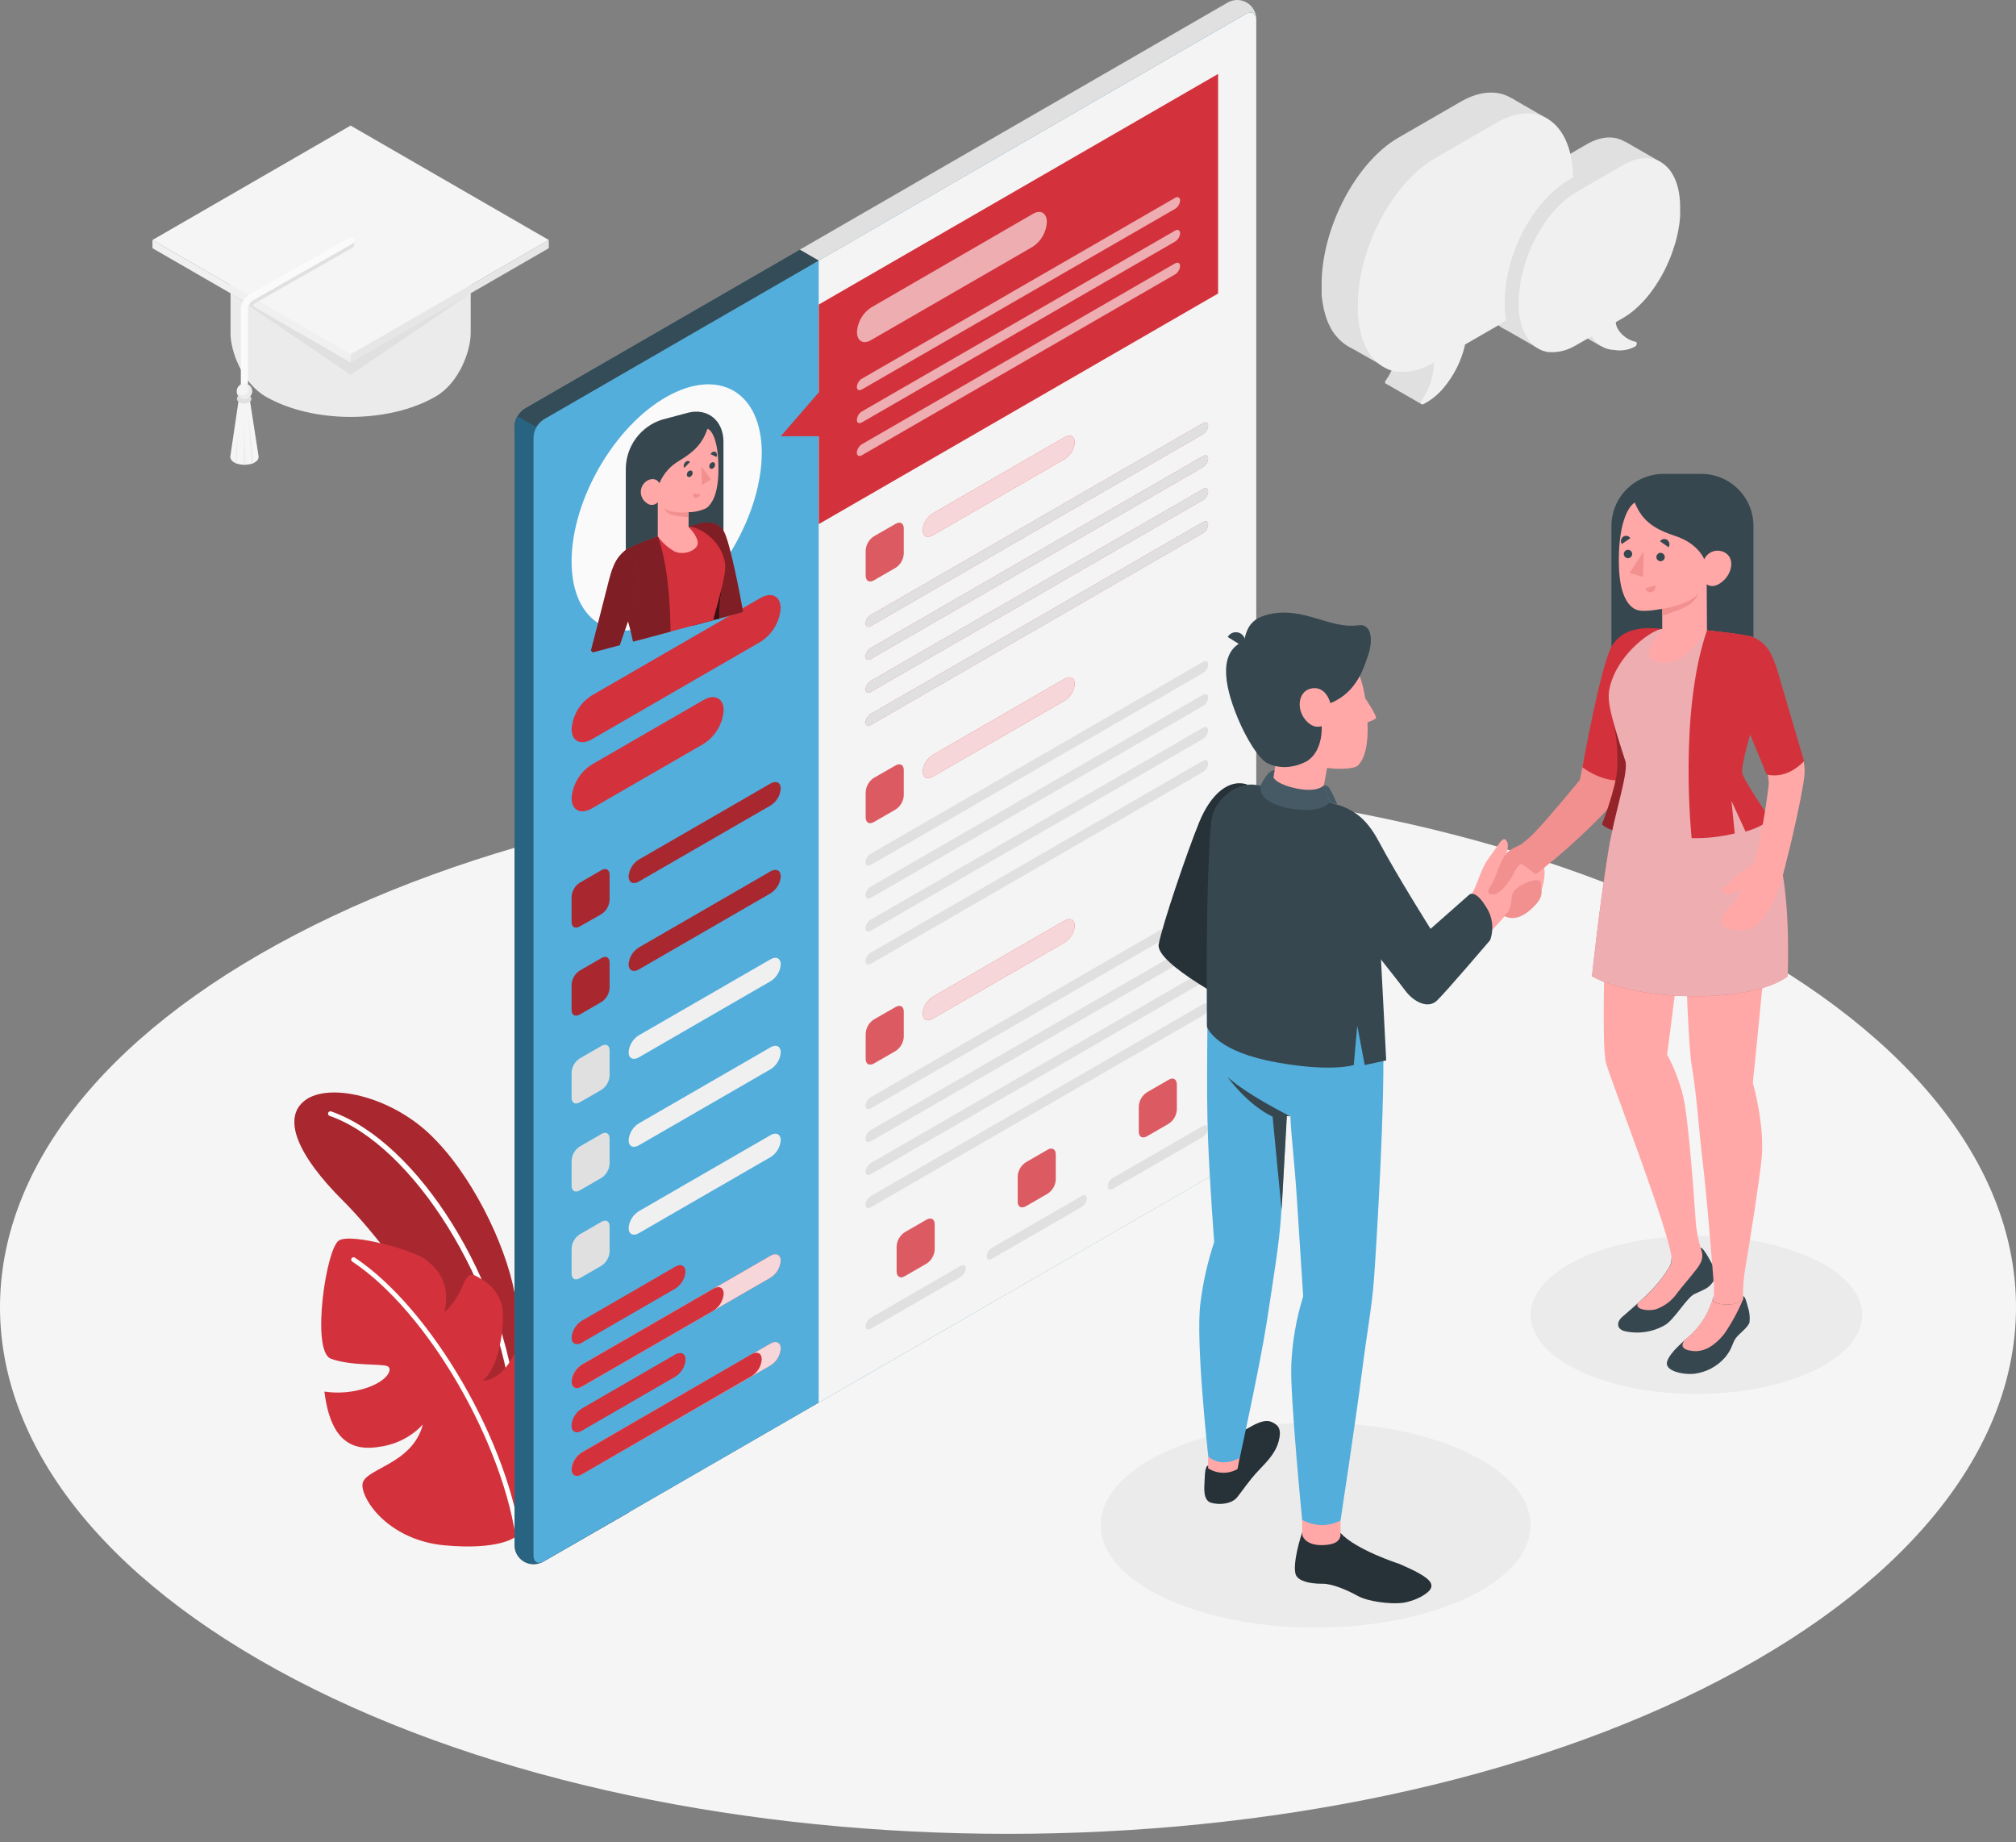 <?xml version="1.0" encoding="UTF-8"?>
<svg width="220px" height="201px" viewBox="0 0 220 201" version="1.1" xmlns="http://www.w3.org/2000/svg" xmlns:xlink="http://www.w3.org/1999/xlink">
    <rect x="0" y="0" width="220" height="201" fill="#808080" stroke="none"/>
    <title>78803C24-B420-4046-8EA7-88683AEB50EE</title>
    <g id="Page-1" stroke="none" stroke-width="1" fill="none" fill-rule="evenodd">
        <g id="Alt-Home" transform="translate(-610, -3547)" fill-rule="nonzero">
            <g id="membership" transform="translate(610, 3547)">
                <path d="M32.218,183.27 C75.173,205.713 144.827,205.713 187.782,183.27 C230.737,160.827 230.742,124.442 187.782,101.999 C144.822,79.556 75.173,79.556 32.218,101.999 C-10.737,124.442 -10.742,160.827 32.218,183.27 Z" id="Path" fill="#F5F5F5"></path>
                <path d="M143.57,177.594 C156.524,177.594 167.025,172.589 167.025,166.416 C167.025,160.242 156.524,155.238 143.57,155.238 C130.617,155.238 120.115,160.242 120.115,166.416 C120.115,172.589 130.617,177.594 143.57,177.594 Z" id="Path" fill="#EBEBEB"></path>
                <path d="M185.12,152.101 C195.114,152.101 203.216,148.24 203.216,143.477 C203.216,138.714 195.114,134.854 185.12,134.854 C175.126,134.854 167.025,138.714 167.025,143.477 C167.025,148.24 175.126,152.101 185.12,152.101 Z" id="Path" fill="#EBEBEB"></path>
                <path d="M56.148,141.061 C55.126,135.666 51.386,127.977 46.824,123.691 C42.436,119.573 35.922,118.138 33.327,120.038 C30.731,121.939 32.433,126.046 37.47,131.053 C43.156,136.698 54.074,152.362 56.148,161.236 L56.148,141.061 Z" id="Path" fill="#D3323C"></path>
                <g id="Group" opacity="0.2" transform="translate(32.123, 119.21)" fill="#000000">
                    <path d="M24.025,21.851 C23.003,16.456 19.263,8.767 14.701,4.481 C10.313,0.363 3.799,-1.073 1.204,0.828 C-1.392,2.728 0.31,6.836 5.347,11.842 C11.033,17.488 21.951,33.151 24.025,42.025 L24.025,21.851 Z" id="Path"></path>
                </g>
                <path d="M56.148,154.042 C56.084,154.041 56.022,154.017 55.975,153.973 C55.928,153.931 55.899,153.871 55.892,153.807 C54.605,140.218 45.103,124.943 35.968,121.76 C35.904,121.737 35.852,121.69 35.822,121.628 C35.793,121.567 35.788,121.497 35.81,121.433 C35.833,121.369 35.88,121.317 35.941,121.287 C36.002,121.258 36.072,121.253 36.137,121.274 C45.608,124.57 55.085,139.753 56.414,153.761 C56.419,153.829 56.399,153.896 56.356,153.948 C56.313,154.001 56.251,154.035 56.184,154.042 L56.148,154.042 Z" id="Path" fill="#FFFFFF"></path>
                <path d="M56.148,167.76 C56.148,167.76 54.38,169.17 48.485,168.618 C42.589,168.066 39.549,163.851 39.549,162.043 C39.549,160.234 44.97,159.923 46.145,155.437 C44.949,156.718 43.359,157.562 41.629,157.833 C38.563,158.41 36.101,157.43 35.401,151.846 C36.912,152.066 38.453,151.939 39.907,151.473 C42.334,150.691 42.911,149.358 42.277,149.072 C41.644,148.785 38.262,149.072 36.096,148.249 C33.93,147.426 35.585,136.146 37.005,135.344 C38.425,134.542 45.143,136.432 46.451,137.444 C47.616,138.343 49.251,139.901 48.495,143.196 C49.39,142.359 50.089,141.333 50.538,140.192 C51.172,138.66 51.632,139.017 52.582,139.605 C53.153,139.927 53.648,140.367 54.034,140.895 C54.422,141.424 54.691,142.029 54.825,142.67 C55.055,144.101 54.682,149.036 52.669,150.64 C52.669,150.64 54.6,150.885 56.179,147.626 C56.179,147.626 59.244,148.862 59.939,150.865 C60.633,152.867 61.39,162.671 56.148,167.76 Z" id="Path" fill="#D3323C"></path>
                <path d="M56.669,168.873 C56.607,168.873 56.546,168.85 56.499,168.808 C56.452,168.767 56.422,168.71 56.414,168.649 C55.065,157.608 46.671,143.104 38.441,137.658 C38.384,137.621 38.344,137.561 38.331,137.494 C38.318,137.427 38.331,137.358 38.369,137.301 C38.407,137.244 38.466,137.204 38.533,137.191 C38.6,137.178 38.67,137.191 38.727,137.229 C47.059,142.772 55.586,157.424 56.919,168.587 C56.928,168.654 56.91,168.722 56.869,168.776 C56.827,168.829 56.767,168.865 56.7,168.873 L56.669,168.873 Z" id="Path" fill="#FFFFFF"></path>
                <path d="M57.185,170.416 C56.88,170.205 56.629,169.926 56.451,169.6 C56.274,169.274 56.175,168.912 56.163,168.541 L56.163,46.486 C56.184,46.102 56.296,45.729 56.488,45.396 C56.681,45.063 56.949,44.78 57.272,44.571 L133.904,0.318 C134.225,0.117 134.593,0.007 134.971,0 C135.349,-0.007 135.722,0.09 136.049,0.279 C136.377,0.468 136.647,0.743 136.829,1.074 C137.012,1.405 137.101,1.779 137.087,2.157 L59.331,170.375 C59.002,170.551 58.635,170.646 58.263,170.653 C57.89,170.659 57.521,170.579 57.185,170.416 L57.185,170.416 Z" id="Path" fill="#E0E0E0"></path>
                <path d="M58.222,48.806 L89.35,28.437 L87.276,27.236 L57.257,44.571 C56.934,44.78 56.665,45.063 56.473,45.396 C56.28,45.729 56.169,46.102 56.148,46.486 L56.148,47.605 L58.222,48.806 Z" id="Path" fill="#37474F"></path>
                <path d="M58.222,48.806 L89.35,28.437 L87.276,27.236 L57.257,44.571 C56.934,44.78 56.665,45.063 56.473,45.396 C56.28,45.729 56.169,46.102 56.148,46.486 L56.148,47.605 L58.222,48.806 Z" id="Path" fill="#286380" opacity="0.2"></path>
                <path d="M68.619,52.397 L56.47,45.408 C56.272,45.738 56.161,46.112 56.148,46.497 L56.148,168.531 C56.135,168.909 56.225,169.282 56.408,169.613 C56.591,169.943 56.861,170.216 57.188,170.405 C57.515,170.593 57.887,170.69 58.265,170.683 C58.643,170.675 59.011,170.566 59.331,170.365 L68.619,165.026 L68.619,52.397 Z" id="Path" fill="#263238"></path>
                <path d="M68.619,52.397 L56.47,45.408 C56.272,45.738 56.161,46.112 56.148,46.497 L56.148,168.531 C56.135,168.909 56.225,169.282 56.408,169.613 C56.591,169.943 56.861,170.216 57.188,170.405 C57.515,170.593 57.887,170.69 58.265,170.683 C58.643,170.675 59.011,170.566 59.331,170.365 L68.619,165.026 L68.619,52.397 Z" id="Path" fill="#2BACED" opacity="0.4"></path>
                <path d="M59.331,170.375 L135.963,126.123 C136.285,125.913 136.554,125.631 136.747,125.298 C136.939,124.965 137.051,124.591 137.072,124.207 L137.072,2.157 C137.072,1.452 136.561,1.166 135.963,1.518 L59.331,45.771 C59.008,45.981 58.74,46.263 58.547,46.596 C58.354,46.929 58.243,47.303 58.222,47.687 L58.222,169.737 C58.222,170.442 58.718,170.728 59.331,170.375 Z" id="Path" fill="#455A64"></path>
                <path d="M59.331,170.375 L135.963,126.123 C136.285,125.913 136.554,125.631 136.747,125.298 C136.939,124.965 137.051,124.591 137.072,124.207 L137.072,2.157 C137.072,1.452 136.561,1.166 135.963,1.518 L59.331,45.771 C59.008,45.981 58.74,46.263 58.547,46.596 C58.354,46.929 58.243,47.303 58.222,47.687 L58.222,169.737 C58.222,170.442 58.718,170.728 59.331,170.375 Z" id="Path" fill="#53AEDC"></path>
                <path d="M64.588,75.877 L82.979,65.251 C84.2,64.546 85.192,65.047 85.192,66.37 C85.137,67.113 84.908,67.833 84.524,68.471 C84.14,69.109 83.61,69.647 82.979,70.043 L64.588,80.669 C63.362,81.375 62.376,80.874 62.376,79.551 C62.429,78.807 62.657,78.087 63.042,77.449 C63.426,76.811 63.956,76.272 64.588,75.877 L64.588,75.877 Z" id="Path" fill="#D3323C"></path>
                <path d="M64.588,83.418 L76.762,76.388 C77.983,75.683 78.974,76.184 78.974,77.507 C78.919,78.25 78.691,78.97 78.306,79.608 C77.922,80.246 77.393,80.784 76.762,81.18 L64.588,88.21 C63.362,88.915 62.376,88.414 62.376,87.091 C62.429,86.348 62.657,85.628 63.042,84.99 C63.426,84.351 63.956,83.813 64.588,83.418 Z" id="Path" fill="#D3323C"></path>
                <path d="M63.259,96.323 L65.64,94.949 C66.151,94.668 66.524,94.898 66.524,95.46 L66.524,98.208 C66.508,98.515 66.419,98.813 66.265,99.08 C66.112,99.346 65.898,99.573 65.64,99.741 L63.259,101.095 C62.748,101.381 62.376,101.151 62.376,100.584 L62.376,97.835 C62.395,97.532 62.486,97.237 62.639,96.975 C62.793,96.712 63.005,96.489 63.259,96.323 Z" id="Path" fill="#D3323C"></path>
                <path d="M63.259,96.323 L65.64,94.949 C66.151,94.668 66.524,94.898 66.524,95.46 L66.524,98.208 C66.508,98.515 66.419,98.813 66.265,99.08 C66.112,99.346 65.898,99.573 65.64,99.741 L63.259,101.095 C62.748,101.381 62.376,101.151 62.376,100.584 L62.376,97.835 C62.395,97.532 62.486,97.237 62.639,96.975 C62.793,96.712 63.005,96.489 63.259,96.323 Z" id="Path" fill="#000000" opacity="0.2"></path>
                <path d="M63.259,105.912 L65.64,104.538 C66.151,104.252 66.524,104.482 66.524,105.049 L66.524,107.797 C66.506,108.104 66.417,108.402 66.263,108.668 C66.11,108.935 65.897,109.161 65.64,109.33 L63.259,110.704 C62.748,110.985 62.376,110.755 62.376,110.193 L62.376,107.445 C62.391,107.138 62.48,106.838 62.633,106.572 C62.787,106.306 63.001,106.08 63.259,105.912 Z" id="Path" fill="#D3323C"></path>
                <g id="Group" opacity="0.2" transform="translate(62.376, 104.415)" fill="#000000">
                    <path d="M0.884,1.497 L3.265,0.123 C3.775,-0.163 4.148,0.067 4.148,0.634 L4.148,3.383 C4.13,3.689 4.042,3.987 3.888,4.254 C3.735,4.52 3.521,4.746 3.265,4.915 L0.884,6.289 C0.373,6.57 0,6.341 0,5.779 L0,3.03 C0.016,2.723 0.104,2.424 0.257,2.157 C0.411,1.891 0.626,1.665 0.884,1.497 Z" id="Path"></path>
                </g>
                <path d="M69.707,103.388 L84.093,95.076 C84.706,94.724 85.202,94.974 85.202,95.638 C85.174,96.01 85.059,96.369 84.867,96.688 C84.674,97.006 84.409,97.275 84.093,97.472 L69.707,105.784 C69.094,106.137 68.598,105.887 68.598,105.222 C68.626,104.851 68.741,104.492 68.933,104.173 C69.126,103.854 69.391,103.586 69.707,103.388 Z" id="Path" fill="#D3323C"></path>
                <path d="M69.707,103.388 L84.093,95.076 C84.706,94.724 85.202,94.974 85.202,95.638 C85.174,96.01 85.059,96.369 84.867,96.688 C84.674,97.006 84.409,97.275 84.093,97.472 L69.707,105.784 C69.094,106.137 68.598,105.887 68.598,105.222 C68.626,104.851 68.741,104.492 68.933,104.173 C69.126,103.854 69.391,103.586 69.707,103.388 Z" id="Path" fill="#000000" opacity="0.2"></path>
                <path d="M63.259,115.496 L65.64,114.122 C66.151,113.836 66.524,114.066 66.524,114.633 L66.524,117.381 C66.507,117.688 66.418,117.986 66.264,118.253 C66.111,118.519 65.897,118.746 65.64,118.914 L63.259,120.288 C62.748,120.569 62.376,120.34 62.376,119.778 L62.376,117.029 C62.391,116.722 62.48,116.423 62.633,116.156 C62.787,115.89 63.001,115.664 63.259,115.496 L63.259,115.496 Z" id="Path" fill="#E0E0E0"></path>
                <path d="M69.707,112.973 L84.093,104.671 C84.706,104.318 85.202,104.569 85.202,105.233 C85.175,105.604 85.06,105.964 84.868,106.283 C84.675,106.601 84.409,106.87 84.093,107.067 L69.707,115.379 C69.094,115.731 68.598,115.481 68.598,114.817 C68.624,114.444 68.739,114.082 68.931,113.762 C69.124,113.441 69.389,113.171 69.707,112.973 L69.707,112.973 Z" id="Path" fill="#F0F0F0"></path>
                <path d="M63.259,125.106 L65.64,123.732 C66.151,123.446 66.524,123.676 66.524,124.243 L66.524,126.991 C66.507,127.298 66.418,127.596 66.264,127.862 C66.111,128.128 65.897,128.355 65.64,128.524 L63.259,129.898 C62.748,130.179 62.376,129.949 62.376,129.387 L62.376,126.639 C62.391,126.332 62.48,126.033 62.633,125.766 C62.787,125.5 63.001,125.274 63.259,125.106 L63.259,125.106 Z" id="Path" fill="#E0E0E0"></path>
                <path d="M69.707,122.582 L84.093,114.275 C84.706,113.918 85.202,114.173 85.202,114.832 C85.175,115.205 85.06,115.565 84.868,115.885 C84.675,116.204 84.41,116.474 84.093,116.671 L69.707,124.978 C69.094,125.331 68.598,125.08 68.598,124.416 C68.626,124.045 68.741,123.685 68.933,123.367 C69.126,123.048 69.391,122.779 69.707,122.582 Z" id="Path" fill="#F0F0F0"></path>
                <path d="M63.259,134.69 L65.64,133.316 C66.151,133.03 66.524,133.26 66.524,133.827 L66.524,136.575 C66.507,136.882 66.418,137.181 66.264,137.447 C66.111,137.713 65.897,137.939 65.64,138.108 L63.259,139.482 C62.748,139.763 62.376,139.533 62.376,138.971 L62.376,136.223 C62.391,135.916 62.48,135.617 62.633,135.35 C62.787,135.084 63.001,134.858 63.259,134.69 Z" id="Path" fill="#E0E0E0"></path>
                <path d="M69.707,132.166 L84.093,123.859 C84.706,123.502 85.202,123.757 85.202,124.416 C85.175,124.789 85.06,125.149 84.868,125.469 C84.675,125.788 84.41,126.058 84.093,126.256 L69.707,134.562 C69.094,134.915 68.598,134.665 68.598,134 C68.626,133.629 68.741,133.269 68.933,132.951 C69.126,132.632 69.391,132.364 69.707,132.166 L69.707,132.166 Z" id="Path" fill="#F0F0F0"></path>
                <path d="M63.479,144.121 L73.697,138.21 C74.31,137.858 74.805,138.108 74.805,138.772 C74.778,139.144 74.663,139.503 74.47,139.821 C74.278,140.14 74.012,140.409 73.697,140.606 L63.479,146.517 C62.871,146.87 62.376,146.619 62.376,145.96 C62.403,145.589 62.516,145.229 62.708,144.909 C62.9,144.59 63.164,144.32 63.479,144.121 L63.479,144.121 Z" id="Path" fill="#D3323C"></path>
                <path d="M63.479,148.913 L84.093,137.015 C84.706,136.662 85.202,136.913 85.202,137.572 C85.175,137.944 85.06,138.304 84.868,138.624 C84.675,138.943 84.41,139.213 84.093,139.411 L63.479,151.309 C62.871,151.662 62.376,151.411 62.376,150.752 C62.403,150.381 62.516,150.021 62.708,149.701 C62.9,149.382 63.164,149.112 63.479,148.913 L63.479,148.913 Z" id="Path" fill="#D3323C"></path>
                <path d="M63.479,148.913 L84.093,137.015 C84.706,136.662 85.202,136.913 85.202,137.572 C85.175,137.944 85.06,138.304 84.868,138.624 C84.675,138.943 84.41,139.213 84.093,139.411 L63.479,151.309 C62.871,151.662 62.376,151.411 62.376,150.752 C62.403,150.381 62.516,150.021 62.708,149.701 C62.9,149.382 63.164,149.112 63.479,148.913 L63.479,148.913 Z" id="Path" fill="#FFFFFF" opacity="0.8"></path>
                <path d="M63.479,148.913 L77.871,140.606 C78.479,140.254 78.974,140.504 78.974,141.168 C78.947,141.539 78.832,141.898 78.641,142.217 C78.449,142.535 78.185,142.804 77.871,143.002 L63.479,151.309 C62.871,151.662 62.376,151.411 62.376,150.752 C62.403,150.381 62.516,150.021 62.708,149.701 C62.9,149.382 63.164,149.112 63.479,148.913 L63.479,148.913 Z" id="Path" fill="#D3323C"></path>
                <path d="M63.479,153.715 L73.697,147.805 C74.31,147.452 74.805,147.702 74.805,148.367 C74.778,148.738 74.663,149.098 74.47,149.416 C74.278,149.735 74.012,150.003 73.697,150.201 L63.479,156.111 C62.871,156.464 62.376,156.214 62.376,155.555 C62.403,155.183 62.516,154.823 62.708,154.503 C62.9,154.184 63.164,153.914 63.479,153.715 L63.479,153.715 Z" id="Path" fill="#D3323C"></path>
                <path d="M69.707,93.799 L84.093,85.492 C84.706,85.14 85.202,85.39 85.202,86.054 C85.174,86.426 85.059,86.785 84.867,87.104 C84.674,87.422 84.409,87.691 84.093,87.888 L69.707,96.195 C69.094,96.548 68.598,96.297 68.598,95.638 C68.625,95.266 68.74,94.906 68.932,94.586 C69.125,94.267 69.39,93.997 69.707,93.799 L69.707,93.799 Z" id="Path" fill="#D3323C"></path>
                <path d="M69.707,93.799 L84.093,85.492 C84.706,85.14 85.202,85.39 85.202,86.054 C85.174,86.426 85.059,86.785 84.867,87.104 C84.674,87.422 84.409,87.691 84.093,87.888 L69.707,96.195 C69.094,96.548 68.598,96.297 68.598,95.638 C68.625,95.266 68.74,94.906 68.932,94.586 C69.125,94.267 69.39,93.997 69.707,93.799 L69.707,93.799 Z" id="Path" fill="#000000" opacity="0.2"></path>
                <path d="M63.479,153.715 L73.697,147.805 C74.31,147.452 74.805,147.702 74.805,148.367 C74.778,148.738 74.663,149.098 74.47,149.416 C74.278,149.735 74.012,150.003 73.697,150.201 L63.479,156.111 C62.871,156.464 62.376,156.214 62.376,155.555 C62.403,155.183 62.516,154.823 62.708,154.503 C62.9,154.184 63.164,153.914 63.479,153.715 L63.479,153.715 Z" id="Path" fill="#D3323C"></path>
                <path d="M63.479,158.492 L84.093,146.594 C84.706,146.241 85.202,146.492 85.202,147.151 C85.175,147.523 85.06,147.883 84.868,148.203 C84.675,148.522 84.41,148.792 84.093,148.99 L63.479,160.868 C62.871,161.225 62.376,160.97 62.376,160.311 C62.406,159.943 62.521,159.587 62.712,159.271 C62.904,158.956 63.166,158.689 63.479,158.492 L63.479,158.492 Z" id="Path" fill="#D3323C"></path>
                <path d="M63.479,158.492 L84.093,146.594 C84.706,146.241 85.202,146.492 85.202,147.151 C85.175,147.523 85.06,147.883 84.868,148.203 C84.675,148.522 84.41,148.792 84.093,148.99 L63.479,160.868 C62.871,161.225 62.376,160.97 62.376,160.311 C62.406,159.943 62.521,159.587 62.712,159.271 C62.904,158.956 63.166,158.689 63.479,158.492 L63.479,158.492 Z" id="Path" fill="#FFFFFF" opacity="0.8"></path>
                <path d="M63.479,158.492 L82.019,147.764 C82.632,147.411 83.128,147.661 83.128,148.326 C83.1,148.697 82.985,149.057 82.792,149.375 C82.6,149.694 82.335,149.963 82.019,150.16 L63.479,160.888 C62.871,161.246 62.376,160.99 62.376,160.331 C62.403,159.96 62.516,159.6 62.708,159.28 C62.9,158.961 63.164,158.691 63.479,158.492 L63.479,158.492 Z" id="Path" fill="#D3323C"></path>
                <path d="M135.973,1.518 L89.35,28.437 L89.35,153.041 L135.973,126.128 C136.296,125.918 136.564,125.636 136.757,125.303 C136.95,124.97 137.061,124.596 137.082,124.212 L137.082,2.157 C137.077,1.472 136.566,1.166 135.973,1.518 Z" id="Path" fill="#EBEBEB"></path>
                <path d="M135.973,1.518 L89.35,28.437 L89.35,153.041 L135.973,126.128 C136.296,125.918 136.564,125.636 136.757,125.303 C136.95,124.97 137.061,124.596 137.082,124.212 L137.082,2.157 C137.077,1.472 136.566,1.166 135.973,1.518 Z" id="Path" fill="#FAFAFA" opacity="0.6"></path>
                <polygon id="Path" fill="#D3323C" points="89.35 33.229 89.35 42.813 85.202 47.605 89.35 47.605 89.35 57.189 132.928 32.028 132.928 8.068"></polygon>
                <g id="Group" opacity="0.6" transform="translate(93.519, 23.125)" fill="#FFFFFF">
                    <path d="M1.533,10.436 L19.189,0.219 C20.042,-0.292 20.721,0.127 20.721,1.113 C20.693,1.649 20.54,2.17 20.274,2.636 C20.008,3.102 19.636,3.499 19.189,3.795 L1.533,13.987 C0.674,14.498 0,14.079 0,13.093 C0.031,12.561 0.185,12.044 0.452,11.583 C0.718,11.122 1.088,10.729 1.533,10.436 L1.533,10.436 Z" id="Path"></path>
                </g>
                <path d="M94.055,41.321 L128.228,21.591 C128.535,21.417 128.78,21.54 128.78,21.872 C128.767,22.058 128.71,22.238 128.614,22.398 C128.518,22.558 128.386,22.692 128.228,22.792 L94.055,42.496 C93.749,42.67 93.504,42.547 93.504,42.215 C93.52,42.034 93.579,41.859 93.675,41.704 C93.771,41.549 93.901,41.418 94.055,41.321 L94.055,41.321 Z" id="Path" fill="#D3323C"></path>
                <path d="M94.055,41.321 L128.228,21.591 C128.535,21.417 128.78,21.54 128.78,21.872 C128.767,22.058 128.71,22.238 128.614,22.398 C128.518,22.558 128.386,22.692 128.228,22.792 L94.055,42.496 C93.749,42.67 93.504,42.547 93.504,42.215 C93.52,42.034 93.579,41.859 93.675,41.704 C93.771,41.549 93.901,41.418 94.055,41.321 L94.055,41.321 Z" id="Path" fill="#D3323C"></path>
                <path d="M94.055,41.321 L128.228,21.591 C128.535,21.417 128.78,21.54 128.78,21.872 C128.767,22.058 128.71,22.238 128.614,22.398 C128.518,22.558 128.386,22.692 128.228,22.792 L94.055,42.496 C93.749,42.67 93.504,42.547 93.504,42.215 C93.52,42.034 93.579,41.859 93.675,41.704 C93.771,41.549 93.901,41.418 94.055,41.321 L94.055,41.321 Z" id="Path" fill="#FFFFFF" opacity="0.6"></path>
                <path d="M94.055,44.898 L128.228,25.167 C128.535,24.988 128.78,25.116 128.78,25.448 C128.767,25.633 128.71,25.813 128.614,25.972 C128.518,26.131 128.386,26.265 128.228,26.363 L94.055,46.093 C93.749,46.272 93.504,46.144 93.504,45.812 C93.517,45.627 93.574,45.447 93.67,45.288 C93.766,45.129 93.897,44.996 94.055,44.898 Z" id="Path" fill="#D3323C"></path>
                <path d="M94.055,44.898 L128.228,25.167 C128.535,24.988 128.78,25.116 128.78,25.448 C128.767,25.633 128.71,25.813 128.614,25.972 C128.518,26.131 128.386,26.265 128.228,26.363 L94.055,46.093 C93.749,46.272 93.504,46.144 93.504,45.812 C93.517,45.627 93.574,45.447 93.67,45.288 C93.766,45.129 93.897,44.996 94.055,44.898 Z" id="Path" fill="#FFFFFF" opacity="0.6"></path>
                <path d="M94.055,48.474 L128.228,28.743 C128.535,28.57 128.78,28.692 128.78,29.024 C128.767,29.21 128.71,29.39 128.614,29.55 C128.518,29.71 128.386,29.845 128.228,29.944 L94.055,49.674 C93.749,49.848 93.504,49.725 93.504,49.393 C93.517,49.207 93.574,49.027 93.67,48.868 C93.765,48.708 93.897,48.573 94.055,48.474 L94.055,48.474 Z" id="Path" fill="#FFFFFF" opacity="0.6"></path>
                <path d="M95.343,58.538 L97.739,57.159 C98.25,56.873 98.623,57.102 98.623,57.67 L98.623,60.418 C98.606,60.725 98.517,61.024 98.363,61.29 C98.21,61.556 97.996,61.782 97.739,61.951 L95.358,63.325 C94.847,63.606 94.474,63.376 94.474,62.814 L94.474,60.071 C94.489,59.765 94.574,59.467 94.725,59.201 C94.876,58.934 95.088,58.707 95.343,58.538 L95.343,58.538 Z" id="Path" fill="#D3323C"></path>
                <path d="M95.343,58.538 L97.739,57.159 C98.25,56.873 98.623,57.102 98.623,57.67 L98.623,60.418 C98.606,60.725 98.517,61.024 98.363,61.29 C98.21,61.556 97.996,61.782 97.739,61.951 L95.358,63.325 C94.847,63.606 94.474,63.376 94.474,62.814 L94.474,60.071 C94.489,59.765 94.574,59.467 94.725,59.201 C94.876,58.934 95.088,58.707 95.343,58.538 L95.343,58.538 Z" id="Path" fill="#FFFFFF" opacity="0.2"></path>
                <path d="M101.79,56.014 L116.177,47.702 C116.79,47.35 117.285,47.6 117.285,48.264 C117.258,48.636 117.143,48.995 116.95,49.314 C116.757,49.632 116.492,49.901 116.177,50.098 L101.79,58.41 C101.177,58.763 100.682,58.513 100.682,57.848 C100.709,57.477 100.824,57.117 101.017,56.799 C101.209,56.48 101.474,56.212 101.79,56.014 L101.79,56.014 Z" id="Path" fill="#D3323C"></path>
                <path d="M101.79,56.014 L116.177,47.702 C116.79,47.35 117.285,47.6 117.285,48.264 C117.258,48.636 117.143,48.995 116.95,49.314 C116.757,49.632 116.492,49.901 116.177,50.098 L101.79,58.41 C101.177,58.763 100.682,58.513 100.682,57.848 C100.709,57.477 100.824,57.117 101.017,56.799 C101.209,56.48 101.474,56.212 101.79,56.014 L101.79,56.014 Z" id="Path" fill="#FFFFFF" opacity="0.8"></path>
                <path d="M95.011,67.121 L131.283,46.175 C131.59,45.996 131.835,46.124 131.835,46.451 C131.822,46.637 131.766,46.817 131.67,46.977 C131.574,47.137 131.441,47.272 131.283,47.37 L95.011,68.316 C94.704,68.495 94.459,68.367 94.459,68.035 C94.472,67.85 94.529,67.671 94.625,67.512 C94.721,67.353 94.853,67.219 95.011,67.121 Z" id="Path" fill="#D3323C"></path>
                <path d="M95.011,70.712 L131.283,49.766 C131.59,49.593 131.835,49.715 131.835,50.047 C131.822,50.233 131.765,50.413 131.669,50.573 C131.574,50.733 131.441,50.868 131.283,50.967 L95.011,71.913 C94.704,72.087 94.459,71.964 94.459,71.632 C94.472,71.446 94.529,71.266 94.625,71.106 C94.721,70.946 94.853,70.811 95.011,70.712 Z" id="Path" fill="#D3323C"></path>
                <path d="M95.011,74.309 L131.283,53.363 C131.59,53.184 131.835,53.312 131.835,53.639 C131.822,53.825 131.766,54.005 131.67,54.165 C131.574,54.325 131.441,54.46 131.283,54.558 L95.011,75.504 C94.704,75.683 94.459,75.556 94.459,75.229 C94.472,75.043 94.528,74.862 94.624,74.702 C94.72,74.542 94.853,74.408 95.011,74.309 Z" id="Path" fill="#D3323C"></path>
                <path d="M95.011,77.911 L131.283,56.965 C131.59,56.791 131.835,56.913 131.835,57.246 C131.822,57.431 131.765,57.611 131.669,57.771 C131.574,57.931 131.441,58.066 131.283,58.165 L95.011,79.111 C94.704,79.285 94.459,79.162 94.459,78.83 C94.472,78.644 94.529,78.465 94.625,78.305 C94.721,78.145 94.853,78.01 95.011,77.911 Z" id="Path" fill="#D3323C"></path>
                <path d="M95.011,67.121 L131.283,46.175 C131.59,45.996 131.835,46.124 131.835,46.451 C131.822,46.637 131.766,46.817 131.67,46.977 C131.574,47.137 131.441,47.272 131.283,47.37 L95.011,68.316 C94.704,68.495 94.459,68.367 94.459,68.035 C94.472,67.85 94.529,67.671 94.625,67.512 C94.721,67.353 94.853,67.219 95.011,67.121 Z" id="Path" fill="#E0E0E0"></path>
                <path d="M95.011,70.712 L131.283,49.766 C131.59,49.593 131.835,49.715 131.835,50.047 C131.822,50.233 131.765,50.413 131.669,50.573 C131.574,50.733 131.441,50.868 131.283,50.967 L95.011,71.913 C94.704,72.087 94.459,71.964 94.459,71.632 C94.472,71.446 94.529,71.266 94.625,71.106 C94.721,70.946 94.853,70.811 95.011,70.712 Z" id="Path" fill="#E0E0E0"></path>
                <path d="M95.011,74.309 L131.283,53.363 C131.59,53.184 131.835,53.312 131.835,53.639 C131.822,53.825 131.766,54.005 131.67,54.165 C131.574,54.325 131.441,54.46 131.283,54.558 L95.011,75.504 C94.704,75.683 94.459,75.556 94.459,75.229 C94.472,75.043 94.528,74.862 94.624,74.702 C94.72,74.542 94.853,74.408 95.011,74.309 Z" id="Path" fill="#E0E0E0"></path>
                <path d="M95.011,77.911 L131.283,56.965 C131.59,56.791 131.835,56.913 131.835,57.246 C131.822,57.431 131.765,57.611 131.669,57.771 C131.574,57.931 131.441,58.066 131.283,58.165 L95.011,79.111 C94.704,79.285 94.459,79.162 94.459,78.83 C94.472,78.644 94.529,78.465 94.625,78.305 C94.721,78.145 94.853,78.01 95.011,77.911 Z" id="Path" fill="#E0E0E0"></path>
                <path d="M95.011,67.121 L131.283,46.175 C131.59,45.996 131.835,46.124 131.835,46.451 C131.822,46.637 131.766,46.817 131.67,46.977 C131.574,47.137 131.441,47.272 131.283,47.37 L95.011,68.316 C94.704,68.495 94.459,68.367 94.459,68.035 C94.472,67.85 94.529,67.671 94.625,67.512 C94.721,67.353 94.853,67.219 95.011,67.121 Z" id="Path" fill="#E0E0E0" opacity="0.8"></path>
                <path d="M95.011,70.712 L131.283,49.766 C131.59,49.593 131.835,49.715 131.835,50.047 C131.822,50.233 131.765,50.413 131.669,50.573 C131.574,50.733 131.441,50.868 131.283,50.967 L95.011,71.913 C94.704,72.087 94.459,71.964 94.459,71.632 C94.472,71.446 94.529,71.266 94.625,71.106 C94.721,70.946 94.853,70.811 95.011,70.712 Z" id="Path" fill="#E0E0E0" opacity="0.8"></path>
                <path d="M95.011,74.309 L131.283,53.363 C131.59,53.184 131.835,53.312 131.835,53.639 C131.822,53.825 131.766,54.005 131.67,54.165 C131.574,54.325 131.441,54.46 131.283,54.558 L95.011,75.504 C94.704,75.683 94.459,75.556 94.459,75.229 C94.472,75.043 94.528,74.862 94.624,74.702 C94.72,74.542 94.853,74.408 95.011,74.309 Z" id="Path" fill="#E0E0E0" opacity="0.8"></path>
                <path d="M95.011,77.911 L131.283,56.965 C131.59,56.791 131.835,56.913 131.835,57.246 C131.822,57.431 131.765,57.611 131.669,57.771 C131.574,57.931 131.441,58.066 131.283,58.165 L95.011,79.111 C94.704,79.285 94.459,79.162 94.459,78.83 C94.472,78.644 94.529,78.465 94.625,78.305 C94.721,78.145 94.853,78.01 95.011,77.911 Z" id="Path" fill="#E0E0E0" opacity="0.8"></path>
                <path d="M95.011,93.176 L131.283,72.23 C131.59,72.051 131.835,72.179 131.835,72.506 C131.822,72.692 131.766,72.872 131.67,73.032 C131.574,73.192 131.441,73.327 131.283,73.425 L95.011,94.371 C94.704,94.55 94.459,94.422 94.459,94.09 C94.472,93.905 94.529,93.726 94.625,93.567 C94.721,93.408 94.853,93.274 95.011,93.176 Z" id="Path" fill="#E0E0E0"></path>
                <path d="M95.011,96.767 L131.283,75.821 C131.59,75.648 131.835,75.77 131.835,76.102 C131.822,76.288 131.765,76.468 131.669,76.628 C131.574,76.788 131.441,76.923 131.283,77.022 L95.011,97.968 C94.704,98.142 94.459,98.019 94.459,97.687 C94.472,97.501 94.529,97.321 94.625,97.161 C94.721,97.001 94.853,96.867 95.011,96.767 L95.011,96.767 Z" id="Path" fill="#E0E0E0"></path>
                <path d="M95.011,100.364 L131.283,79.418 C131.59,79.239 131.835,79.367 131.835,79.694 C131.822,79.88 131.766,80.06 131.67,80.22 C131.574,80.38 131.441,80.515 131.283,80.613 L95.011,101.559 C94.704,101.738 94.459,101.611 94.459,101.284 C94.472,101.098 94.528,100.917 94.624,100.757 C94.72,100.597 94.853,100.463 95.011,100.364 L95.011,100.364 Z" id="Path" fill="#E0E0E0"></path>
                <path d="M95.011,103.966 L131.283,83.02 C131.59,82.846 131.835,82.968 131.835,83.301 C131.822,83.486 131.765,83.666 131.669,83.826 C131.574,83.986 131.441,84.121 131.283,84.22 L95.011,105.166 C94.704,105.34 94.459,105.217 94.459,104.885 C94.472,104.699 94.529,104.52 94.625,104.36 C94.721,104.2 94.853,104.065 95.011,103.966 L95.011,103.966 Z" id="Path" fill="#E0E0E0"></path>
                <path d="M95.011,93.176 L131.283,72.23 C131.59,72.051 131.835,72.179 131.835,72.506 C131.822,72.692 131.766,72.872 131.67,73.032 C131.574,73.192 131.441,73.327 131.283,73.425 L95.011,94.371 C94.704,94.55 94.459,94.422 94.459,94.09 C94.472,93.905 94.529,93.726 94.625,93.567 C94.721,93.408 94.853,93.274 95.011,93.176 Z" id="Path" fill="#E0E0E0" opacity="0.8"></path>
                <path d="M95.011,96.767 L131.283,75.821 C131.59,75.648 131.835,75.77 131.835,76.102 C131.822,76.288 131.765,76.468 131.669,76.628 C131.574,76.788 131.441,76.923 131.283,77.022 L95.011,97.968 C94.704,98.142 94.459,98.019 94.459,97.687 C94.472,97.501 94.529,97.321 94.625,97.161 C94.721,97.001 94.853,96.867 95.011,96.767 L95.011,96.767 Z" id="Path" fill="#E0E0E0" opacity="0.8"></path>
                <path d="M95.011,100.364 L131.283,79.418 C131.59,79.239 131.835,79.367 131.835,79.694 C131.822,79.88 131.766,80.06 131.67,80.22 C131.574,80.38 131.441,80.515 131.283,80.613 L95.011,101.559 C94.704,101.738 94.459,101.611 94.459,101.284 C94.472,101.098 94.528,100.917 94.624,100.757 C94.72,100.597 94.853,100.463 95.011,100.364 L95.011,100.364 Z" id="Path" fill="#E0E0E0" opacity="0.8"></path>
                <path d="M95.011,103.966 L131.283,83.02 C131.59,82.846 131.835,82.968 131.835,83.301 C131.822,83.486 131.765,83.666 131.669,83.826 C131.574,83.986 131.441,84.121 131.283,84.22 L95.011,105.166 C94.704,105.34 94.459,105.217 94.459,104.885 C94.472,104.699 94.529,104.52 94.625,104.36 C94.721,104.2 94.853,104.065 95.011,103.966 L95.011,103.966 Z" id="Path" fill="#E0E0E0" opacity="0.8"></path>
                <path d="M95.011,119.742 L131.283,98.796 C131.59,98.617 131.835,98.745 131.835,99.071 C131.822,99.257 131.766,99.438 131.67,99.598 C131.574,99.758 131.441,99.892 131.283,99.991 L95.011,120.937 C94.704,121.116 94.459,120.988 94.459,120.656 C94.472,120.471 94.529,120.291 94.625,120.133 C94.721,119.974 94.853,119.84 95.011,119.742 L95.011,119.742 Z" id="Path" fill="#E0E0E0"></path>
                <path d="M95.011,123.333 L131.283,102.387 C131.59,102.213 131.835,102.336 131.835,102.668 C131.822,102.854 131.765,103.034 131.669,103.194 C131.574,103.354 131.441,103.489 131.283,103.588 L95.011,124.534 C94.704,124.708 94.459,124.585 94.459,124.253 C94.472,124.067 94.529,123.887 94.625,123.727 C94.721,123.567 94.853,123.432 95.011,123.333 L95.011,123.333 Z" id="Path" fill="#E0E0E0"></path>
                <path d="M95.011,126.93 L131.283,105.984 C131.59,105.805 131.835,105.933 131.835,106.26 C131.822,106.446 131.766,106.626 131.67,106.786 C131.574,106.946 131.441,107.081 131.283,107.179 L95.011,128.125 C94.704,128.304 94.459,128.176 94.459,127.849 C94.472,127.664 94.528,127.483 94.624,127.323 C94.72,127.163 94.853,127.028 95.011,126.93 Z" id="Path" fill="#E0E0E0"></path>
                <path d="M95.011,130.532 L131.283,109.585 C131.59,109.412 131.835,109.534 131.835,109.866 C131.822,110.052 131.765,110.232 131.669,110.392 C131.574,110.552 131.441,110.687 131.283,110.786 L95.011,131.732 C94.704,131.906 94.459,131.783 94.459,131.451 C94.472,131.265 94.529,131.085 94.625,130.925 C94.721,130.766 94.853,130.631 95.011,130.532 L95.011,130.532 Z" id="Path" fill="#E0E0E0"></path>
                <path d="M95.011,119.742 L131.283,98.796 C131.59,98.617 131.835,98.745 131.835,99.071 C131.822,99.257 131.766,99.438 131.67,99.598 C131.574,99.758 131.441,99.892 131.283,99.991 L95.011,120.937 C94.704,121.116 94.459,120.988 94.459,120.656 C94.472,120.471 94.529,120.291 94.625,120.133 C94.721,119.974 94.853,119.84 95.011,119.742 L95.011,119.742 Z" id="Path" fill="#E0E0E0" opacity="0.8"></path>
                <path d="M95.011,123.333 L131.283,102.387 C131.59,102.213 131.835,102.336 131.835,102.668 C131.822,102.854 131.765,103.034 131.669,103.194 C131.574,103.354 131.441,103.489 131.283,103.588 L95.011,124.534 C94.704,124.708 94.459,124.585 94.459,124.253 C94.472,124.067 94.529,123.887 94.625,123.727 C94.721,123.567 94.853,123.432 95.011,123.333 L95.011,123.333 Z" id="Path" fill="#E0E0E0" opacity="0.8"></path>
                <path d="M95.011,126.93 L131.283,105.984 C131.59,105.805 131.835,105.933 131.835,106.26 C131.822,106.446 131.766,106.626 131.67,106.786 C131.574,106.946 131.441,107.081 131.283,107.179 L95.011,128.125 C94.704,128.304 94.459,128.176 94.459,127.849 C94.472,127.664 94.528,127.483 94.624,127.323 C94.72,127.163 94.853,127.028 95.011,126.93 Z" id="Path" fill="#E0E0E0" opacity="0.8"></path>
                <path d="M95.011,130.532 L131.283,109.585 C131.59,109.412 131.835,109.534 131.835,109.866 C131.822,110.052 131.765,110.232 131.669,110.392 C131.574,110.552 131.441,110.687 131.283,110.786 L95.011,131.732 C94.704,131.906 94.459,131.783 94.459,131.451 C94.472,131.265 94.529,131.085 94.625,130.925 C94.721,130.766 94.853,130.631 95.011,130.532 L95.011,130.532 Z" id="Path" fill="#E0E0E0" opacity="0.8"></path>
                <path d="M95.343,84.894 L97.739,83.52 C98.25,83.239 98.623,83.469 98.623,84.031 L98.623,86.79 C98.607,87.097 98.518,87.396 98.365,87.662 C98.211,87.929 97.997,88.155 97.739,88.323 L95.358,89.697 C94.847,89.978 94.474,89.753 94.474,89.186 L94.474,86.437 C94.487,86.13 94.572,85.83 94.724,85.562 C94.874,85.293 95.087,85.065 95.343,84.894 L95.343,84.894 Z" id="Path" fill="#D3323C"></path>
                <path d="M95.343,84.894 L97.739,83.52 C98.25,83.239 98.623,83.469 98.623,84.031 L98.623,86.79 C98.607,87.097 98.518,87.396 98.365,87.662 C98.211,87.929 97.997,88.155 97.739,88.323 L95.358,89.697 C94.847,89.978 94.474,89.753 94.474,89.186 L94.474,86.437 C94.487,86.13 94.572,85.83 94.724,85.562 C94.874,85.293 95.087,85.065 95.343,84.894 L95.343,84.894 Z" id="Path" fill="#FFFFFF" opacity="0.2"></path>
                <path d="M101.79,82.371 L116.177,74.064 C116.79,73.711 117.285,73.962 117.285,74.621 C117.258,74.993 117.144,75.353 116.951,75.673 C116.758,75.992 116.493,76.262 116.177,76.46 L101.79,84.746 C101.177,85.099 100.682,84.849 100.682,84.189 C100.712,83.821 100.828,83.465 101.02,83.148 C101.212,82.833 101.476,82.566 101.79,82.371 L101.79,82.371 Z" id="Path" fill="#D3323C"></path>
                <path d="M101.79,82.371 L116.177,74.064 C116.79,73.711 117.285,73.962 117.285,74.621 C117.258,74.993 117.144,75.353 116.951,75.673 C116.758,75.992 116.493,76.262 116.177,76.46 L101.79,84.746 C101.177,85.099 100.682,84.849 100.682,84.189 C100.712,83.821 100.828,83.465 101.02,83.148 C101.212,82.833 101.476,82.566 101.79,82.371 L101.79,82.371 Z" id="Path" fill="#FFFFFF" opacity="0.8"></path>
                <path d="M95.343,111.256 L97.739,109.882 C98.25,109.596 98.623,109.826 98.623,110.393 L98.623,113.141 C98.606,113.448 98.518,113.747 98.364,114.013 C98.211,114.28 97.996,114.506 97.739,114.674 L95.358,116.048 C94.847,116.329 94.474,116.099 94.474,115.537 L94.474,112.789 C94.489,112.483 94.574,112.185 94.725,111.919 C94.876,111.652 95.088,111.425 95.343,111.256 L95.343,111.256 Z" id="Path" fill="#D3323C"></path>
                <path d="M95.343,111.256 L97.739,109.882 C98.25,109.596 98.623,109.826 98.623,110.393 L98.623,113.141 C98.606,113.448 98.518,113.747 98.364,114.013 C98.211,114.28 97.996,114.506 97.739,114.674 L95.358,116.048 C94.847,116.329 94.474,116.099 94.474,115.537 L94.474,112.789 C94.489,112.483 94.574,112.185 94.725,111.919 C94.876,111.652 95.088,111.425 95.343,111.256 L95.343,111.256 Z" id="Path" fill="#FFFFFF" opacity="0.2"></path>
                <path d="M101.79,108.758 L116.177,100.446 C116.79,100.093 117.285,100.344 117.285,101.008 C117.258,101.38 117.143,101.74 116.951,102.06 C116.758,102.379 116.493,102.649 116.177,102.847 L101.79,111.154 C101.177,111.506 100.682,111.256 100.682,110.592 C100.709,110.22 100.824,109.861 101.017,109.543 C101.209,109.224 101.474,108.955 101.79,108.758 L101.79,108.758 Z" id="Path" fill="#D3323C"></path>
                <path d="M101.79,108.758 L116.177,100.446 C116.79,100.093 117.285,100.344 117.285,101.008 C117.258,101.38 117.143,101.74 116.951,102.06 C116.758,102.379 116.493,102.649 116.177,102.847 L101.79,111.154 C101.177,111.506 100.682,111.256 100.682,110.592 C100.709,110.22 100.824,109.861 101.017,109.543 C101.209,109.224 101.474,108.955 101.79,108.758 L101.79,108.758 Z" id="Path" fill="#FFFFFF" opacity="0.8"></path>
                <path d="M98.73,134.46 L101.111,133.086 C101.622,132.805 102,133.035 102,133.597 L102,136.345 C101.983,136.653 101.893,136.952 101.739,137.219 C101.585,137.485 101.369,137.711 101.111,137.878 L98.73,139.252 C98.245,139.538 97.846,139.309 97.846,138.741 L97.846,135.993 C97.864,135.686 97.953,135.388 98.107,135.122 C98.26,134.856 98.473,134.629 98.73,134.46 L98.73,134.46 Z" id="Path" fill="#D3323C"></path>
                <path d="M95.011,143.799 L104.835,138.128 C105.142,137.955 105.387,138.077 105.387,138.409 C105.373,138.595 105.317,138.775 105.221,138.935 C105.125,139.095 104.993,139.23 104.835,139.329 L95.011,145 C94.704,145.173 94.459,145.051 94.459,144.719 C94.472,144.533 94.529,144.353 94.625,144.193 C94.721,144.033 94.853,143.898 95.011,143.799 L95.011,143.799 Z" id="Path" fill="#E0E0E0"></path>
                <path d="M111.946,126.828 L114.327,125.453 C114.813,125.172 115.211,125.402 115.211,125.964 L115.211,128.713 C115.195,129.02 115.106,129.318 114.952,129.585 C114.799,129.851 114.585,130.077 114.327,130.246 L111.946,131.62 C111.436,131.901 111.058,131.676 111.058,131.109 L111.058,128.36 C111.075,128.053 111.164,127.754 111.319,127.488 C111.473,127.221 111.688,126.995 111.946,126.828 L111.946,126.828 Z" id="Path" fill="#D3323C"></path>
                <path d="M108.222,136.167 L118.046,130.496 C118.353,130.317 118.598,130.445 118.598,130.777 C118.585,130.962 118.528,131.142 118.432,131.3 C118.336,131.459 118.204,131.593 118.046,131.691 L108.222,137.367 C107.916,137.546 107.67,137.418 107.67,137.091 C107.683,136.904 107.739,136.723 107.835,136.563 C107.93,136.402 108.063,136.266 108.222,136.167 Z" id="Path" fill="#E0E0E0"></path>
                <path d="M125.158,119.195 L127.539,117.821 C128.024,117.535 128.422,117.765 128.422,118.332 L128.422,121.08 C128.405,121.387 128.316,121.685 128.162,121.951 C128.009,122.218 127.796,122.444 127.539,122.613 L125.158,123.987 C124.647,124.268 124.274,124.038 124.274,123.476 L124.274,120.728 C124.29,120.421 124.378,120.121 124.532,119.855 C124.685,119.589 124.9,119.363 125.158,119.195 L125.158,119.195 Z" id="Path" fill="#D3323C"></path>
                <path d="M98.73,134.46 L101.111,133.086 C101.622,132.805 102,133.035 102,133.597 L102,136.345 C101.983,136.653 101.893,136.952 101.739,137.219 C101.585,137.485 101.369,137.711 101.111,137.878 L98.73,139.252 C98.245,139.538 97.846,139.309 97.846,138.741 L97.846,135.993 C97.864,135.686 97.953,135.388 98.107,135.122 C98.26,134.856 98.473,134.629 98.73,134.46 L98.73,134.46 Z" id="Path" fill="#FFFFFF" opacity="0.2"></path>
                <path d="M111.946,126.828 L114.327,125.453 C114.813,125.172 115.211,125.402 115.211,125.964 L115.211,128.713 C115.195,129.02 115.106,129.318 114.952,129.585 C114.799,129.851 114.585,130.077 114.327,130.246 L111.946,131.62 C111.436,131.901 111.058,131.676 111.058,131.109 L111.058,128.36 C111.075,128.053 111.164,127.754 111.319,127.488 C111.473,127.221 111.688,126.995 111.946,126.828 L111.946,126.828 Z" id="Path" fill="#FFFFFF" opacity="0.2"></path>
                <path d="M125.158,119.195 L127.539,117.821 C128.024,117.535 128.422,117.765 128.422,118.332 L128.422,121.08 C128.405,121.387 128.316,121.685 128.162,121.951 C128.009,122.218 127.796,122.444 127.539,122.613 L125.158,123.987 C124.647,124.268 124.274,124.038 124.274,123.476 L124.274,120.728 C124.29,120.421 124.378,120.121 124.532,119.855 C124.685,119.589 124.9,119.363 125.158,119.195 L125.158,119.195 Z" id="Path" fill="#FFFFFF" opacity="0.2"></path>
                <path d="M121.434,128.534 L131.258,122.863 C131.564,122.684 131.81,122.812 131.81,123.139 C131.797,123.325 131.74,123.505 131.644,123.665 C131.549,123.825 131.416,123.96 131.258,124.059 L121.434,129.73 C121.132,129.908 120.882,129.781 120.882,129.449 C120.896,129.264 120.953,129.085 121.049,128.926 C121.145,128.767 121.277,128.633 121.434,128.534 L121.434,128.534 Z" id="Path" fill="#E0E0E0"></path>
                <path d="M72.752,43.293 C67.019,46.522 62.376,54.569 62.376,61.261 C62.376,67.954 67.019,70.702 72.752,67.392 C78.484,64.081 83.128,56.04 83.128,49.419 C83.128,42.798 78.479,40.059 72.752,43.293 Z" id="Path" fill="#FAFAFA"></path>
                <path d="M77.779,63.918 L69.472,66.145 C69.329,66.192 69.176,66.202 69.028,66.175 C68.88,66.148 68.741,66.084 68.624,65.99 C68.507,65.895 68.415,65.773 68.357,65.634 C68.299,65.496 68.277,65.345 68.292,65.195 L68.292,51.054 C68.321,49.883 68.712,48.751 69.411,47.811 C70.11,46.872 71.082,46.172 72.195,45.807 L75.035,45.046 C77.196,44.468 78.949,45.878 78.949,48.193 L78.949,62.339 C78.939,62.691 78.822,63.03 78.613,63.313 C78.403,63.595 78.112,63.806 77.779,63.918 L77.779,63.918 Z" id="Path" fill="#37474F"></path>
                <path d="M78.177,67.576 L77.304,63.718 C77.304,63.718 77.304,58.513 76.563,58.032 C75.822,57.552 75.607,57.46 75.607,57.46 C76.558,57.133 78.56,56.888 79.184,58.717 C79.781,60.444 80.675,64.699 81.099,66.794 L78.177,67.576 Z" id="Path" fill="#F28F8F"></path>
                <path d="M78.106,67.596 L75.142,57.506 C76.455,56.995 78.141,56.571 78.959,57.925 C79.694,59.141 80.869,65.512 81.099,66.794 L78.106,67.596 Z" id="Path" fill="#D3323C"></path>
                <g id="Group" opacity="0.4" transform="translate(75.142, 57.016)" fill="#000000">
                    <path d="M2.963,10.58 L-1.45201504e-14,0.49 C1.313,-0.021 2.999,-0.445 3.816,0.909 C4.552,2.125 5.727,8.495 5.957,9.778 L2.963,10.58 Z" id="Path"></path>
                </g>
                <path d="M78.504,67.489 L75.592,68.27 C75.71,67.434 75.985,66.628 76.404,65.895 C76.987,65.055 77.826,64.426 78.795,64.102 C78.585,65.218 78.488,66.353 78.504,67.489 Z" id="Path" fill="#D3323C"></path>
                <path d="M78.504,67.489 L75.592,68.27 C75.71,67.434 75.985,66.628 76.404,65.895 C76.987,65.055 77.826,64.426 78.795,64.102 C78.585,65.218 78.488,66.353 78.504,67.489 Z" id="Path" fill="#D3323C"></path>
                <g id="Group" opacity="0.7" transform="translate(75.592, 64.102)" fill="#000000">
                    <path d="M2.912,3.387 L0,4.169 C0.118,3.332 0.393,2.526 0.812,1.793 C1.395,0.953 2.234,0.324 3.203,-1.45201504e-14 C2.993,1.116 2.896,2.251 2.912,3.387 Z" id="Path"></path>
                </g>
                <path d="M77.881,67.657 L69.707,69.839 L68.808,67.054 C68.808,67.054 71.193,61.471 68.246,60.035 C68.619,59.754 71.76,58.528 71.76,58.528 L75.137,57.506 C75.781,57.332 78.381,58.487 79.041,61.046 C79.276,61.951 79.194,62.763 77.871,67.473 C77.886,67.535 77.881,67.596 77.881,67.657 Z" id="Path" fill="#D3323C"></path>
                <path d="M77.206,46.783 C77.768,46.987 78.463,48.315 78.397,51.519 C78.341,54.236 77.523,55.095 77.115,55.422 C76.502,55.728 75.827,55.888 75.142,55.887 L75.142,57.506 C75.142,57.506 76.205,58.528 76.139,59.304 C76.072,60.081 74.606,60.633 73.615,60.173 C72.891,59.765 72.265,59.203 71.781,58.528 L71.781,54.798 C71.706,54.884 71.615,54.955 71.513,55.005 C71.411,55.056 71.3,55.086 71.186,55.093 C71.073,55.1 70.959,55.084 70.851,55.047 C70.744,55.009 70.645,54.951 70.56,54.875 C70.4,54.766 70.264,54.626 70.16,54.463 C70.056,54.3 69.985,54.118 69.952,53.928 C69.919,53.737 69.925,53.542 69.968,53.354 C70.012,53.166 70.093,52.988 70.207,52.832 C70.718,52.162 71.612,52.065 71.96,52.734 C72.392,51.685 73.166,50.812 74.156,50.257 C75.771,49.276 76.65,48.402 77.206,46.783 Z" id="Path" fill="#FFA8A7"></path>
                <path d="M75.587,51.595 C75.589,51.692 75.561,51.787 75.507,51.867 C75.454,51.948 75.376,52.01 75.286,52.045 C75.247,52.058 75.206,52.062 75.166,52.055 C75.126,52.049 75.088,52.034 75.055,52.009 C75.022,51.985 74.996,51.954 74.979,51.917 C74.961,51.88 74.952,51.84 74.953,51.8 C74.951,51.702 74.979,51.607 75.033,51.527 C75.087,51.447 75.164,51.385 75.255,51.35 C75.293,51.337 75.335,51.333 75.374,51.339 C75.415,51.345 75.453,51.361 75.485,51.385 C75.518,51.409 75.545,51.441 75.562,51.478 C75.58,51.514 75.588,51.554 75.587,51.595 L75.587,51.595 Z" id="Path" fill="#37474F"></path>
                <path d="M75.669,53.863 L76.404,53.915 C76.383,54.027 76.324,54.129 76.238,54.203 C76.152,54.278 76.043,54.322 75.929,54.328 C75.725,54.313 75.607,54.093 75.669,53.863 Z" id="Path" fill="#F28F8F"></path>
                <path d="M78.182,49.858 L77.544,49.557 C77.581,49.458 77.655,49.377 77.749,49.328 C77.844,49.28 77.952,49.269 78.055,49.296 C78.1,49.324 78.14,49.361 78.171,49.405 C78.202,49.448 78.225,49.498 78.236,49.551 C78.248,49.603 78.25,49.657 78.24,49.71 C78.231,49.763 78.211,49.813 78.182,49.858 L78.182,49.858 Z" id="Path" fill="#37474F"></path>
                <path d="M74.667,51.054 L75.306,50.405 C75.272,50.371 75.231,50.344 75.186,50.326 C75.141,50.308 75.093,50.301 75.045,50.303 C74.996,50.305 74.949,50.318 74.906,50.34 C74.863,50.362 74.825,50.393 74.795,50.43 C74.706,50.504 74.645,50.607 74.622,50.72 C74.599,50.833 74.615,50.95 74.667,51.054 L74.667,51.054 Z" id="Path" fill="#37474F"></path>
                <path d="M78.034,50.696 C78.037,50.793 78.01,50.889 77.955,50.969 C77.901,51.05 77.824,51.111 77.733,51.146 C77.694,51.159 77.652,51.163 77.612,51.156 C77.571,51.15 77.533,51.134 77.5,51.109 C77.467,51.084 77.441,51.052 77.424,51.014 C77.406,50.978 77.399,50.936 77.401,50.895 C77.399,50.799 77.427,50.704 77.481,50.623 C77.535,50.543 77.612,50.481 77.702,50.446 C77.741,50.432 77.782,50.428 77.823,50.435 C77.863,50.441 77.902,50.457 77.935,50.482 C77.968,50.507 77.994,50.54 78.011,50.577 C78.028,50.614 78.036,50.655 78.034,50.696 Z" id="Path" fill="#37474F"></path>
                <polygon id="Path" fill="#F28F8F" points="76.542 50.9 76.588 52.929 77.595 52.326"></polygon>
                <path d="M75.142,55.887 C74.335,55.989 72.67,55.922 72.409,55.289 C72.504,55.6 72.712,55.865 72.992,56.03 C73.503,56.357 75.142,56.428 75.142,56.428 L75.142,55.887 Z" id="Path" fill="#F28F8F"></path>
                <polygon id="Path" fill="#D3323C" points="69.753 69.834 69.41 68.618 70.31 69.686"></polygon>
                <path d="M69.083,70.012 C68.717,68.265 68.22,66.547 67.597,64.873 C66.738,62.518 67.699,60.485 68.276,60.035 C68.854,59.585 71.791,58.528 71.791,58.528 C72.854,61.552 73.145,65.604 73.17,68.919 L69.083,70.012 Z" id="Path" fill="#D3323C"></path>
                <path d="M69.083,70.012 C68.717,68.265 68.22,66.547 67.597,64.873 C66.738,62.518 67.699,60.485 68.276,60.035 C68.854,59.585 71.791,58.528 71.791,58.528 C72.854,61.552 73.145,65.604 73.17,68.919 L69.083,70.012 Z" id="Path" fill="#000000" opacity="0.4"></path>
                <path d="M67.633,70.401 L64.715,71.182 C64.634,71.128 64.557,71.066 64.485,70.998 C64.485,70.998 65.865,65.675 66.304,63.907 C66.744,62.14 67.081,60.924 68.266,60.035 C70.396,61.419 69.41,65.266 69.41,65.266 L67.633,70.401 Z" id="Path" fill="#D3323C"></path>
                <path d="M67.633,70.401 L64.715,71.182 C64.634,71.128 64.557,71.066 64.485,70.998 C64.485,70.998 65.865,65.675 66.304,63.907 C66.744,62.14 67.081,60.924 68.266,60.035 C70.396,61.419 69.41,65.266 69.41,65.266 L67.633,70.401 Z" id="Path" fill="#000000" opacity="0.4"></path>
                <path d="M25.158,36.381 L25.158,26.261 C25.127,24.299 26.404,22.332 28.994,20.84 C34.103,17.882 42.41,17.882 47.529,20.84 C50.119,22.332 51.397,24.299 51.366,26.261 L51.366,36.345 C51.366,38.297 50.109,41.786 47.529,43.273 C42.42,46.231 34.114,46.231 28.994,43.273 C26.44,41.802 25.163,38.338 25.158,36.402 L25.158,36.381 Z" id="Path" fill="#EBEBEB"></path>
                <polygon id="Path" fill="#F5F5F5" points="38.262 13.703 59.888 26.189 38.262 38.675 16.636 26.189"></polygon>
                <path d="M27.441,32.427 L38.093,26.347 C38.137,26.322 38.186,26.306 38.236,26.299 C38.286,26.293 38.337,26.297 38.386,26.31 C38.435,26.323 38.481,26.346 38.521,26.377 C38.561,26.408 38.594,26.446 38.62,26.49 C38.645,26.534 38.661,26.583 38.668,26.633 C38.674,26.684 38.67,26.734 38.657,26.783 C38.644,26.832 38.621,26.878 38.59,26.918 C38.559,26.958 38.52,26.992 38.476,27.017 L28.203,32.866 L27.441,32.427 Z" id="Path" fill="#E0E0E0"></path>
                <polygon id="Path" fill="#E6E6E6" points="59.888 26.189 59.888 27.083 38.262 39.564 38.262 38.675"></polygon>
                <polygon id="Path" fill="#F0F0F0" points="16.636 26.189 16.636 27.083 38.262 39.564 38.262 38.675"></polygon>
                <path d="M26.905,33.009 L27.564,33.387 C27.664,33.224 27.802,33.089 27.968,32.994 L28.198,32.861 L27.447,32.432 C27.225,32.581 27.04,32.778 26.905,33.009 L26.905,33.009 Z" id="Path" fill="#E0E0E0"></path>
                <polygon id="Path" fill="#E0E0E0" points="51.392 31.988 38.262 40.902 25.168 32.008 38.262 39.564"></polygon>
                <path d="M26.062,43.523 C26.245,43.618 26.448,43.667 26.655,43.667 C26.861,43.667 27.064,43.618 27.247,43.523 L28.223,49.822 C28.223,51.013 25.132,51.013 25.132,49.822 L26.062,43.523 Z" id="Path" fill="#F5F5F5"></path>
                <path d="M26.006,47.12 L25.812,50.573 C25.748,50.554 25.686,50.528 25.628,50.497 L26.006,47.12 Z" id="Path" fill="#EBEBEB"></path>
                <path d="M27.467,50.599 L27.058,44.979 L27.666,50.517 C27.601,50.548 27.535,50.575 27.467,50.599 L27.467,50.599 Z" id="Path" fill="#EBEBEB"></path>
                <polygon id="Path" fill="#EBEBEB" points="26.772 50.711 26.578 50.711 26.68 46.251"></polygon>
                <path d="M26.65,44.049 C26.876,44.044 27.095,43.969 27.278,43.835 C27.356,43.778 27.408,43.693 27.425,43.598 C27.443,43.503 27.423,43.405 27.37,43.324 C27.314,43.244 27.23,43.19 27.134,43.172 C27.039,43.153 26.94,43.173 26.859,43.227 C26.81,43.274 26.745,43.3 26.678,43.3 C26.61,43.3 26.545,43.274 26.496,43.227 C26.457,43.192 26.41,43.165 26.359,43.148 C26.309,43.132 26.255,43.126 26.202,43.132 C26.149,43.138 26.098,43.154 26.052,43.18 C26.006,43.206 25.965,43.242 25.934,43.285 C25.902,43.328 25.88,43.377 25.868,43.428 C25.856,43.48 25.855,43.534 25.865,43.586 C25.876,43.638 25.896,43.688 25.927,43.732 C25.957,43.775 25.996,43.812 26.042,43.84 C26.217,43.971 26.43,44.045 26.65,44.049 L26.65,44.049 Z" id="Path" fill="#E0E0E0"></path>
                <path d="M26.675,43.069 C26.725,43.069 26.775,43.06 26.821,43.041 C26.868,43.023 26.91,42.995 26.946,42.96 C26.981,42.924 27.01,42.883 27.029,42.837 C27.048,42.79 27.058,42.741 27.058,42.69 L27.058,33.76 C27.059,33.559 27.112,33.362 27.212,33.189 C27.313,33.014 27.457,32.87 27.63,32.769 L38.476,26.587 C38.563,26.538 38.626,26.457 38.653,26.361 C38.679,26.266 38.668,26.163 38.62,26.077 C38.596,26.034 38.563,25.995 38.524,25.965 C38.486,25.934 38.441,25.912 38.394,25.898 C38.346,25.885 38.297,25.881 38.248,25.888 C38.199,25.893 38.152,25.909 38.109,25.934 L27.237,32.125 C26.947,32.293 26.707,32.533 26.539,32.823 C26.371,33.112 26.283,33.441 26.282,33.776 L26.282,42.706 C26.284,42.755 26.295,42.804 26.316,42.849 C26.337,42.894 26.367,42.935 26.403,42.969 C26.44,43.003 26.483,43.029 26.529,43.046 C26.576,43.063 26.625,43.071 26.675,43.069 L26.675,43.069 Z" id="Path" fill="#FAFAFA"></path>
                <path d="M27.513,42.69 C27.514,42.524 27.466,42.362 27.374,42.224 C27.283,42.085 27.152,41.977 26.999,41.913 C26.846,41.849 26.678,41.831 26.515,41.863 C26.352,41.895 26.202,41.974 26.084,42.091 C25.967,42.208 25.886,42.357 25.854,42.52 C25.821,42.683 25.837,42.851 25.901,43.005 C25.964,43.158 26.071,43.289 26.209,43.382 C26.347,43.474 26.509,43.523 26.675,43.523 C26.785,43.524 26.894,43.503 26.995,43.461 C27.097,43.42 27.189,43.359 27.267,43.281 C27.345,43.204 27.407,43.112 27.449,43.01 C27.491,42.909 27.513,42.8 27.513,42.69 L27.513,42.69 Z" id="Path" fill="#F5F5F5"></path>
                <path d="M25.847,42.736 C25.882,42.823 25.935,42.901 26.003,42.965 C26.071,43.029 26.152,43.078 26.24,43.108 C26.328,43.138 26.422,43.148 26.515,43.139 C26.607,43.13 26.697,43.1 26.777,43.053 C26.88,42.991 26.965,42.904 27.024,42.8 C27.083,42.696 27.114,42.578 27.114,42.458 C27.114,42.338 27.083,42.22 27.024,42.116 C26.965,42.012 26.88,41.925 26.777,41.863 C26.934,41.884 27.081,41.95 27.201,42.052 C27.322,42.154 27.411,42.287 27.458,42.438 C27.505,42.589 27.509,42.749 27.468,42.902 C27.428,43.054 27.345,43.192 27.229,43.299 C27.113,43.406 26.969,43.478 26.814,43.507 C26.659,43.535 26.498,43.519 26.352,43.46 C26.206,43.401 26.079,43.302 25.987,43.174 C25.895,43.046 25.841,42.894 25.832,42.736 L25.847,42.736 Z" id="Path" fill="#EBEBEB"></path>
                <polygon id="Path" fill="#E0E0E0" points="174.683 37.76 170.734 35.487 172.905 35.027 175.066 36.534"></polygon>
                <path d="M167.771,17.412 C167.771,11.281 164.016,8.436 159.402,11.098 L152.587,15.031 C147.989,17.693 144.224,24.866 144.224,31.017 C144.224,31.267 144.224,31.528 144.224,31.747 C144.224,31.885 144.224,32.003 144.224,32.136 C144.224,32.268 144.25,32.376 144.26,32.493 C144.27,32.611 144.29,32.764 144.311,32.897 C144.414,33.623 144.595,34.336 144.852,35.022 C144.96,35.278 145.072,35.533 145.195,35.748 C145.251,35.866 145.316,35.981 145.389,36.09 L145.455,36.197 C145.569,36.38 145.701,36.551 145.849,36.708 C145.93,36.8 146.007,36.897 146.094,36.984 L146.359,37.239 C146.451,37.311 146.538,37.398 146.635,37.469 C146.727,37.543 146.824,37.61 146.927,37.669 L147.228,37.842 C147.618,38.053 148.041,38.196 148.48,38.266 C148.513,38.258 148.548,38.258 148.582,38.266 C148.699,38.266 148.807,38.292 148.924,38.292 C149.048,38.302 149.173,38.302 149.297,38.292 C149.626,38.295 149.953,38.259 150.273,38.185 C150.464,38.147 150.653,38.099 150.84,38.041 C151.437,37.859 152.01,37.605 152.546,37.285 L159.361,33.352 C159.828,33.08 160.276,32.776 160.7,32.442 C160.7,32.36 160.7,32.289 160.7,32.212 C160.7,32.136 160.7,31.972 160.7,31.88 C160.7,31.676 160.7,31.466 160.7,31.257 C160.685,26.031 163.832,19.864 167.771,17.412 Z" id="Path" fill="#E0E0E0"></path>
                <path d="M168.92,12.993 L164.961,10.714 C164.986,10.714 165.364,13.468 165.364,13.468 L168.302,13.815 L168.92,12.993 Z" id="Path" fill="#E0E0E0"></path>
                <polygon id="Path" fill="#E0E0E0" points="150.625 39.768 146.967 37.694 149.169 36.749"></polygon>
                <path d="M152.587,37.347 C152.561,38.86 152.075,40.331 151.192,41.561 C151.029,41.776 151.279,41.965 151.463,41.868 C152.298,41.435 153.038,40.839 153.64,40.116 C154.795,38.75 155.603,37.125 155.995,35.38 L152.587,37.347 Z" id="Path" fill="#E0E0E0"></path>
                <path d="M151.233,41.858 L155.193,44.136 C155.193,44.136 157.415,42.261 157.415,38.465 L153.118,38.174 C153.118,38.174 153.016,40.647 151.233,41.858 Z" id="Path" fill="#E0E0E0"></path>
                <path d="M161.778,30.69 C161.778,30.88 161.778,31.064 161.778,31.242 C161.778,31.344 161.778,31.431 161.778,31.528 C161.778,31.625 161.778,31.707 161.809,31.798 C161.839,31.89 161.809,32.003 161.844,32.105 C161.904,32.558 162.01,33.003 162.161,33.433 C162.183,33.512 162.21,33.589 162.243,33.663 C162.28,33.766 162.323,33.867 162.371,33.965 C162.41,34.06 162.456,34.152 162.508,34.24 C162.549,34.329 162.597,34.415 162.652,34.496 L162.703,34.578 C162.793,34.719 162.892,34.853 162.999,34.981 C163.055,35.056 163.116,35.126 163.183,35.191 L163.377,35.38 C163.443,35.442 163.513,35.5 163.586,35.553 C163.656,35.608 163.73,35.657 163.806,35.702 C163.883,35.748 163.954,35.794 164.036,35.834 L164.271,35.947 L164.516,36.034 C164.666,36.079 164.818,36.116 164.971,36.146 L165.048,36.146 C165.132,36.154 165.218,36.154 165.303,36.146 C165.394,36.156 165.487,36.156 165.579,36.146 C165.799,36.146 166.018,36.124 166.233,36.08 C166.406,36.051 166.576,36.011 166.744,35.962 C167.192,35.825 167.622,35.634 168.026,35.395 L173.135,32.442 C173.591,32.179 174.02,31.873 174.417,31.528 L174.417,31.528 C174.56,31.405 174.703,31.272 174.846,31.139 C175.104,30.899 175.347,30.645 175.577,30.378 L175.904,30.082 C175.991,29.98 176.072,29.872 176.159,29.765 C176.18,29.728 176.206,29.694 176.236,29.663 C176.576,29.213 176.89,28.744 177.176,28.258 C177.253,28.13 177.324,27.998 177.401,27.865 C177.477,27.732 177.549,27.599 177.62,27.461 C177.692,27.323 177.758,27.185 177.83,27.052 L178.024,26.633 C178.09,26.496 178.152,26.347 178.213,26.215 C178.32,25.969 178.417,25.704 178.504,25.469 C178.504,25.423 178.54,25.377 178.555,25.331 C178.612,25.188 178.657,25.045 178.703,24.902 C178.795,24.626 178.877,24.35 178.959,24.064 C179.139,23.392 179.274,22.71 179.363,22.02 C179.363,21.903 179.388,21.79 179.403,21.673 C179.419,21.555 179.403,21.474 179.429,21.371 C179.454,21.269 179.429,21.167 179.429,21.065 C179.429,20.874 179.429,20.685 179.429,20.498 C179.429,15.9 176.614,13.749 173.15,15.747 L168.041,18.705 C164.593,20.692 161.778,26.071 161.778,30.69 Z" id="Path" fill="#E0E0E0"></path>
                <polygon id="Path" fill="#E0E0E0" points="181.273 17.708 177.345 15.45 175.863 16.498 180.446 19.272"></polygon>
                <polygon id="Path" fill="#E0E0E0" points="167.786 37.975 163.837 35.702 166.933 34.777"></polygon>
                <path d="M172.394,32.938 C172.394,33.755 173.416,34.869 174.586,35.078 C174.744,35.109 174.703,35.456 174.514,35.589 C173.817,35.968 173.013,36.101 172.231,35.967 C171.723,35.952 171.228,35.802 170.797,35.533 C170.366,35.264 170.014,34.885 169.778,34.435 L172.394,32.938 Z" id="Path" fill="#D3323C"></path>
                <path d="M163.357,13.371 L156.536,17.31 C151.938,19.972 148.178,27.144 148.178,33.29 C148.178,33.546 148.178,33.801 148.178,34.026 C148.178,34.164 148.178,34.281 148.178,34.414 C148.178,34.547 148.204,34.649 148.219,34.767 C148.234,34.884 148.25,35.048 148.27,35.175 C148.363,35.899 148.534,36.609 148.781,37.296 C148.888,37.556 149.001,37.806 149.123,38.026 C149.18,38.143 149.244,38.256 149.318,38.363 C149.339,38.401 149.363,38.436 149.389,38.471 C149.5,38.664 149.63,38.845 149.777,39.012 C149.859,39.104 149.941,39.206 150.028,39.288 L150.288,39.543 C150.38,39.615 150.472,39.702 150.564,39.773 C150.657,39.846 150.754,39.913 150.855,39.973 L151.162,40.146 C151.551,40.356 151.972,40.499 152.408,40.57 C152.442,40.559 152.477,40.559 152.511,40.57 C152.628,40.57 152.74,40.57 152.853,40.57 C152.977,40.578 153.102,40.578 153.226,40.57 C153.554,40.572 153.881,40.536 154.202,40.463 C154.393,40.425 154.582,40.377 154.769,40.32 L154.769,40.32 C155.364,40.136 155.936,39.884 156.475,39.569 L156.475,39.569 C156.45,41.082 155.961,42.552 155.075,43.779 C154.912,43.998 155.162,44.187 155.351,44.09 C156.187,43.657 156.927,43.059 157.527,42.333 C158.68,40.967 159.488,39.345 159.883,37.602 L159.372,37.883 L163.27,35.635 C163.647,35.418 164.01,35.177 164.358,34.915 C164.328,34.785 164.306,34.654 164.291,34.521 C164.291,34.435 164.261,34.307 164.251,34.174 C164.232,34.061 164.22,33.946 164.215,33.832 L164.215,33.77 C164.21,33.685 164.21,33.6 164.215,33.515 C164.215,33.321 164.215,33.117 164.215,32.912 C164.215,27.742 167.28,21.913 171.224,19.629 L171.658,19.374 C171.618,13.463 167.903,10.745 163.357,13.371 Z" id="Path" fill="#F0F0F0"></path>
                <path d="M177.125,18.01 L172.016,20.963 C168.557,22.965 165.737,28.345 165.737,32.963 C165.737,33.152 165.737,33.336 165.737,33.515 C165.737,33.694 165.737,33.704 165.737,33.801 C165.737,33.898 165.737,33.98 165.763,34.072 C165.771,34.173 165.785,34.274 165.804,34.373 C165.86,34.828 165.966,35.276 166.12,35.707 C166.14,35.786 166.167,35.863 166.202,35.937 C166.237,36.038 166.278,36.137 166.325,36.233 C166.366,36.329 166.412,36.423 166.463,36.514 C166.505,36.603 166.555,36.689 166.611,36.769 C166.623,36.798 166.638,36.826 166.657,36.851 C166.754,36.994 166.851,37.127 166.953,37.255 C167.012,37.328 167.075,37.398 167.142,37.464 L167.336,37.653 C167.403,37.716 167.473,37.773 167.546,37.827 C167.613,37.882 167.685,37.932 167.76,37.975 C167.837,38.021 167.909,38.067 167.99,38.108 L168.225,38.22 L168.47,38.307 C168.62,38.353 168.772,38.39 168.925,38.42 L169.002,38.42 C169.087,38.427 169.172,38.427 169.257,38.42 C169.35,38.432 169.445,38.432 169.538,38.42 C169.758,38.421 169.977,38.4 170.192,38.358 C170.364,38.329 170.535,38.289 170.703,38.241 C171.152,38.105 171.583,37.915 171.985,37.674 L173.712,36.683 C173.952,37.127 174.305,37.501 174.735,37.766 C175.166,38.031 175.659,38.177 176.164,38.19 C176.947,38.321 177.751,38.187 178.448,37.806 C178.632,37.689 178.678,37.342 178.514,37.296 C177.345,37.086 176.328,35.972 176.328,35.155 L177.104,34.705 C177.56,34.441 177.989,34.135 178.387,33.791 L178.387,33.791 C178.53,33.668 178.673,33.535 178.811,33.403 C179.07,33.163 179.315,32.909 179.546,32.641 C179.638,32.534 179.73,32.432 179.822,32.309 C179.914,32.187 179.991,32.105 180.078,31.998 L180.154,31.896 C180.495,31.446 180.808,30.976 181.094,30.491 L181.324,30.097 C181.401,29.964 181.472,29.832 181.544,29.694 C181.615,29.556 181.677,29.418 181.748,29.285 L181.948,28.866 C182.014,28.723 182.07,28.58 182.131,28.447 C182.239,28.202 182.341,27.936 182.428,27.701 L182.474,27.563 C182.53,27.42 182.581,27.277 182.622,27.134 C182.719,26.853 182.796,26.582 182.882,26.296 C183.062,25.625 183.197,24.942 183.286,24.253 C183.286,24.135 183.312,24.023 183.322,23.905 C183.332,23.788 183.322,23.701 183.347,23.604 C183.373,23.507 183.347,23.4 183.347,23.297 C183.347,23.108 183.347,22.914 183.347,22.725 C183.404,18.143 180.584,16.012 177.125,18.01 Z" id="Path" fill="#F0F0F0"></path>
                <path d="M136.081,85.589 C134.149,84.986 132.167,86.55 130.87,89.707 C129.572,92.864 126.849,100.895 126.445,103.036 C126.042,105.177 135.176,109.836 134.921,109.713 C134.665,109.591 136.081,85.589 136.081,85.589 Z" id="Path" fill="#263238"></path>
                <path d="M131.835,159.902 C131.559,160.004 131.493,160.526 131.452,161.557 C131.421,162.339 131.253,163.703 132.167,163.974 C133.082,164.245 134.425,164.107 135.013,163.371 C135.743,162.452 136.239,161.644 137.281,160.52 C138.19,159.55 139.166,158.64 139.534,157.276 C139.866,156.04 139.59,155.509 138.747,155.151 C137.593,154.64 135.774,156.265 134.87,156.52 C134.088,156.74 132.106,159.8 131.835,159.902 Z" id="Path" fill="#263238"></path>
                <path d="M131.835,158.947 L131.835,160.214 C132.311,160.518 132.86,160.687 133.424,160.702 C133.989,160.718 134.547,160.579 135.038,160.301 C135.095,160.178 135.37,158.487 135.37,158.487 L131.835,158.947 Z" id="Path" fill="#FFA8A7"></path>
                <path d="M142.099,167.208 C142.099,167.208 141.736,168.311 141.542,169.251 C141.384,170.018 141.164,171.295 141.429,171.877 C141.695,172.46 142.748,172.828 144.367,172.812 C145.419,172.812 147.059,173.522 148.178,174.146 C149.297,174.769 151.754,175.05 152.975,174.907 C154.416,174.738 155.913,173.885 156.148,173.303 C156.383,172.72 156.071,172.082 152.669,170.631 C152.638,170.631 147.938,169.098 146.288,167.274 L142.099,167.208 Z" id="Path" fill="#263238"></path>
                <path d="M142.099,165.839 C142.099,165.839 142.099,166.779 142.099,167.315 C142.099,167.852 142.732,168.654 144.377,168.597 C145.532,168.557 146.334,168.245 146.288,167.295 L146.288,165.92 L142.099,165.839 Z" id="Path" fill="#FFA8A7"></path>
                <path d="M131.007,142.124 C131.29,139.878 131.791,137.666 132.504,135.518 C132.504,135.518 132.055,129.821 131.835,124.421 C131.6,118.587 131.835,111.251 131.738,109.8 C131.738,109.8 150.564,105.989 150.901,112.732 C151.238,119.476 150.155,136.642 149.936,139.605 C149.716,142.568 149.2,145.189 148.587,149.991 C147.974,154.793 146.288,165.92 146.288,165.92 C145.637,166.253 144.914,166.419 144.183,166.404 C143.453,166.39 142.736,166.196 142.099,165.839 C142.099,165.839 140.776,152.351 140.913,148.934 C141.021,146.395 141.457,143.881 142.211,141.454 L141.542,131.058 C141.225,126.22 140.893,123.905 140.816,121.796 L140.413,121.591 C140.413,121.591 139.999,129.939 139.779,132.902 C139.56,135.865 139.085,138.706 138.247,144.208 C137.501,148.98 135.289,159.08 135.289,159.08 C133.138,160.245 131.856,158.932 131.856,158.932 C131.856,158.932 130.435,146.262 131.007,142.124 Z" id="Path" fill="#53AEDC"></path>
                <path d="M140.816,121.811 C140.816,121.811 136.249,119.558 133.965,117.53 C133.965,117.53 136.086,120.518 138.875,121.847 C138.875,121.847 139.866,132.212 139.861,132.008 L140.433,121.79 L140.816,121.811 Z" id="Path" fill="#37474F"></path>
                <polygon id="Path" fill="#FFA8A7" points="144.883 83.454 143.769 89.584 138.231 89.181 139.391 82.228"></polygon>
                <path d="M132.382,88.731 C132.928,87.066 135.043,85.252 137.159,85.666 C140.304,86.198 143.404,86.972 146.431,87.98 C148.367,88.67 150.13,90.346 150.293,96.721 L151.274,115.706 L148.929,116.217 L148.112,111.915 L147.734,116.217 C145.282,116.83 141.026,116.324 138.231,115.706 C132.407,114.434 131.707,112.017 131.707,112.017 C131.707,112.017 131.631,101.335 131.804,96.721 C131.968,92.777 132.004,89.855 132.382,88.731 Z" id="Path" fill="#37474F"></path>
                <path d="M148.98,76.189 C148.98,76.189 150.324,78.176 150.15,78.386 C149.84,78.595 149.493,78.746 149.128,78.83 L148.98,76.189 Z" id="Path" fill="#FFA8A7"></path>
                <path d="M144.883,69.895 C146.176,70.549 148.408,71.755 149.021,76.48 C149.655,81.334 148.822,82.897 148.168,83.541 C147.724,83.975 145.312,84 144.107,83.638 C142.574,83.183 139.192,81.89 137.639,79.397 C135.81,76.465 135.401,72.536 137.465,70.973 C140.362,68.776 143.79,69.343 144.883,69.895 Z" id="Path" fill="#FFA8A7"></path>
                <path d="M149.292,71.52 C148.868,72.684 148.153,75.535 145.179,76.725 C145.179,76.725 144.755,74.907 143.228,75.101 C141.7,75.295 141.44,77.241 142.38,78.452 C143.32,79.663 144.229,79.224 144.229,79.224 C144.229,79.224 144.433,81.829 142.696,83.009 C142.696,83.009 140.597,84.338 138.374,83.316 C137.353,82.856 135.958,80.46 135.13,78.493 C133.373,74.335 133.123,70.998 135.774,69.946 C136.101,68.056 136.954,67.346 138.666,66.993 C142.349,66.232 145.133,68.654 148.229,68.229 C149.849,68.005 149.777,70.191 149.292,71.52 Z" id="Path" fill="#37474F"></path>
                <path d="M135.713,70.58 L133.976,69.507 C134.043,69.386 134.134,69.281 134.243,69.197 C134.352,69.112 134.477,69.051 134.611,69.016 C134.745,68.982 134.884,68.974 135.02,68.995 C135.156,69.016 135.287,69.064 135.405,69.136 C135.522,69.209 135.623,69.304 135.702,69.417 C135.782,69.53 135.838,69.657 135.866,69.792 C135.896,69.927 135.897,70.066 135.87,70.202 C135.844,70.337 135.79,70.466 135.713,70.58 L135.713,70.58 Z" id="Path" fill="#37474F"></path>
                <path d="M144.474,85.686 L145.108,87.52 C145.108,87.52 144.643,88.338 142.666,88.379 C140.689,88.42 138.579,87.791 137.925,86.948 C137.776,86.783 137.666,86.587 137.602,86.374 C137.539,86.161 137.523,85.937 137.557,85.717 C137.557,85.717 138.344,83.98 139.09,84.057 L138.967,84.813 C138.967,84.813 139.136,85.431 140.929,85.906 C143.718,86.647 144.474,85.686 144.474,85.686 Z" id="Path" fill="#455A64"></path>
                <path d="M160.363,97.876 C161.16,96.962 161.466,94.933 162.529,93.544 C163.592,92.154 163.985,91.137 164.404,91.745 C164.961,92.548 163.704,94.157 163.985,94.3 C164.266,94.443 165.303,96.578 165.41,97.753 C165.518,98.928 162.401,101.892 162.401,101.892 L160.363,97.876 Z" id="Path" fill="#FFA8A7"></path>
                <path d="M144.474,85.686 C144.603,85.684 144.73,85.716 144.841,85.78 C144.953,85.844 145.045,85.937 145.108,86.049 C145.42,86.613 145.7,87.195 145.946,87.791 L145.108,87.52 L144.474,85.686 Z" id="Path" fill="#455A64"></path>
                <path d="M163.898,94.136 C163.898,94.136 167.663,93.809 168.21,94.136 C168.757,94.463 168.593,96.093 168.21,97.094 C167.827,98.096 165.906,98.745 164.123,99.95 C164.123,99.766 163.898,94.136 163.898,94.136 Z" id="Path" fill="#FFA8A7"></path>
                <path d="M145.946,87.812 C147.565,88.379 148.98,89.028 150.493,91.868 C152.434,95.516 156.112,101.35 156.112,101.35 L160.347,97.615 C160.347,97.615 160.986,96.997 162.176,98.964 C162.525,99.493 162.746,100.097 162.821,100.727 C162.897,101.356 162.825,101.995 162.611,102.591 C162.611,102.591 157.722,108.329 156.787,109.202 C155.852,110.076 154.304,109.396 153.297,108.022 C152.291,106.648 145.93,98.704 145.93,98.704 C145.93,98.704 142.477,94.116 145.946,87.812 Z" id="Path" fill="#37474F"></path>
                <path d="M189.631,78.273 L177.569,78.273 C177.114,78.273 176.677,78.093 176.355,77.771 C176.034,77.449 175.853,77.012 175.853,76.557 L175.853,57.394 C175.853,55.886 176.452,54.439 177.518,53.373 C178.584,52.307 180.031,51.708 181.539,51.708 L185.677,51.708 C187.183,51.712 188.625,52.312 189.688,53.379 C190.751,54.444 191.348,55.888 191.348,57.394 L191.348,76.557 C191.348,77.012 191.167,77.449 190.845,77.771 C190.523,78.093 190.086,78.273 189.631,78.273 Z" id="Path" fill="#37474F"></path>
                <path d="M175.536,71.734 C174.366,75.183 172.404,85.104 172.404,85.104 C172.404,85.104 168.317,90.1 166.984,91.311 C166.253,91.986 164.608,93.196 164.608,93.196 L167.597,95.393 C170.295,93.317 172.83,91.037 175.178,88.573 C175.7,88.017 176.067,87.333 176.241,86.591 L178.285,77.824 C178.285,77.824 178.285,70.774 179.363,69.849 C180.44,68.924 180.752,68.73 180.752,68.73 C179.368,68.628 176.456,69.021 175.536,71.734 Z" id="Path" fill="#F28F8F"></path>
                <path d="M181.391,68.628 C179.485,68.408 177.043,68.449 175.853,70.58 C174.662,72.71 172.68,83.725 172.68,83.725 C172.68,83.725 174.555,85.181 176.578,85.155 L181.391,68.628 Z" id="Path" fill="#D3323C"></path>
                <path d="M176.093,78.892 C176.436,80.534 176.568,82.213 176.486,83.888 C176.338,86.095 174.816,89.947 174.816,89.947 C174.816,89.947 176.006,91.255 179.363,90.729 C182.096,90.305 181.13,82.044 179.562,80.46 C178.647,79.515 177.406,78.954 176.093,78.892 L176.093,78.892 Z" id="Path" fill="#D3323C"></path>
                <path d="M176.093,78.892 C176.436,80.534 176.568,82.213 176.486,83.888 C176.338,86.095 174.816,89.947 174.816,89.947 C174.816,89.947 176.006,91.255 179.363,90.729 C182.096,90.305 181.13,82.044 179.562,80.46 C178.647,79.515 177.406,78.954 176.093,78.892 L176.093,78.892 Z" id="Path" fill="#000000" opacity="0.3"></path>
                <path d="M182.407,137.234 C182.429,137.611 182.334,137.986 182.137,138.307 C181.631,139.142 181.037,139.92 180.364,140.627 C179.419,141.648 178.004,142.849 176.987,143.733 C176.425,144.244 176.404,144.969 177.212,145.23 C178.716,145.596 180.304,145.375 181.651,144.612 C182.673,144.07 184.093,141.546 184.931,141.189 C185.897,140.754 186.433,140.54 186.76,140.095 C187.007,139.842 187.162,139.513 187.198,139.162 C187.234,138.81 187.15,138.457 186.959,138.159 C186.505,137.311 185.82,136.008 185.539,136.156 L185.626,136.422 C185.406,137.112 183.526,137.914 182.561,137.725 L182.407,137.234 Z" id="Path" fill="#37474F"></path>
                <path d="M192.252,108.41 C192.686,103.812 193.933,96.415 192.656,90.938 L175.694,91.837 C175.224,97.237 174.673,114.097 175.265,116.028 C175.95,118.306 182.065,134.077 182.418,137.25 C182.442,137.622 182.347,137.993 182.147,138.307 C181.642,139.144 181.048,139.924 180.374,140.632 C179.914,141.143 179.352,141.654 178.76,142.164 C178.71,142.237 178.68,142.322 178.673,142.41 C178.673,142.921 179.96,143.079 180.716,142.859 C181.659,142.527 182.472,141.902 183.036,141.076 C183.47,140.499 184.446,139.39 185.079,138.558 C185.291,138.301 185.471,138.019 185.616,137.72 C185.785,137.346 185.814,136.923 185.697,136.529 L185.657,136.402 C185.325,135.368 185.119,134.297 185.044,133.214 C184.809,129.735 184.211,121.698 183.659,119.558 C183.276,117.998 182.694,116.494 181.927,115.083 L183.863,100.017 C183.863,100.017 184.068,113.3 184.671,116.687 C185.146,119.399 185.33,122.792 185.886,127.446 C186.397,131.901 186.99,139.748 186.99,139.748 C187.005,139.75 187.021,139.75 187.036,139.748 L187.036,143.498 L190.209,143.498 L190.209,141.321 C190.209,140.339 190.291,139.358 190.454,138.389 C190.965,135.426 192.027,128.646 192.247,126.353 C192.594,122.715 191.281,118.143 191.281,118.143 C191.281,118.143 191.828,112.896 192.252,108.41 Z" id="Path" fill="#FFA8A7"></path>
                <path d="M186.275,68.786 C186.275,68.786 190.837,69.297 191.384,69.558 C187.102,72.567 190.571,79.265 190.571,79.265 L188.931,84.409 C190.755,86.744 192.329,88.133 193.304,90.693 C194.388,93.554 195.348,97.81 195.093,106.53 C191.006,109.596 178.571,109.264 173.727,106.53 C173.727,106.53 174.545,98.831 175.51,92.849 C176.149,88.9 177.656,84.598 177.401,83.142 C175.48,77.236 175.357,76.174 175.705,74.856 C176.66,71.147 180.44,68.638 181.37,68.638 L186.275,68.786 Z" id="Path" fill="#D3323C"></path>
                <path d="M186.275,68.786 C186.275,68.786 190.837,69.297 191.384,69.558 C187.102,72.567 190.571,79.265 190.571,79.265 L188.931,84.409 C190.755,86.744 192.329,88.133 193.304,90.693 C194.388,93.554 195.348,97.81 195.093,106.53 C191.006,109.596 178.571,109.264 173.727,106.53 C173.727,106.53 174.545,98.831 175.51,92.849 C176.149,88.9 177.656,84.598 177.401,83.142 C175.48,77.236 175.357,76.174 175.705,74.856 C176.66,71.147 180.44,68.638 181.37,68.638 L186.275,68.786 Z" id="Path" fill="#FFFFFF" opacity="0.6"></path>
                <path d="M187.005,141.909 L187.005,141.454 C186.607,142.982 185.81,144.377 184.696,145.495 C183.674,146.42 182.295,147.493 181.937,148.53 C181.58,149.567 183.577,150.032 184.895,149.899 C186.173,149.743 187.349,149.127 188.206,148.167 C189.044,147.207 189.028,146.553 189.417,146.022 C189.805,145.49 190.709,144.908 190.919,144.295 C190.984,143.723 190.921,143.143 190.735,142.599 C190.587,142.032 190.423,141.403 190.224,141.454 L190.224,141.807 C189.764,142.168 189.194,142.362 188.609,142.353 C188.165,142.364 187,142.267 187.005,141.909 Z" id="Path" fill="#37474F"></path>
                <path d="M190.209,141.797 C189.749,142.158 189.179,142.351 188.594,142.343 C188.124,142.343 186.98,142.267 186.985,141.909 L186.985,141.454 C186.586,142.982 185.789,144.377 184.676,145.495 L183.904,146.185 C183.363,146.788 183.516,147.314 184.788,147.421 C186.06,147.529 187.179,146.762 188.139,145.582 C188.958,144.395 189.652,143.127 190.209,141.797 L190.209,141.797 Z" id="Path" fill="#FFA8A7"></path>
                <path d="M178.397,54.839 C177.58,55.325 176.568,57.394 176.665,61.695 C176.752,65.353 177.937,66.257 178.535,66.518 C179.133,66.779 180.277,66.62 181.391,66.436 L181.391,68.628 C181.391,68.628 179.858,70.421 179.945,71.428 C180.032,72.434 182.172,72.669 183.618,71.688 C184.662,70.879 185.561,69.898 186.275,68.786 L186.249,63.744 C186.249,63.744 186.908,64.377 188.022,63.407 C188.942,62.605 189.248,61.246 188.533,60.52 C188.347,60.346 188.123,60.218 187.877,60.148 C187.632,60.078 187.374,60.067 187.124,60.117 C186.874,60.167 186.64,60.277 186.44,60.435 C186.241,60.594 186.083,60.799 185.978,61.031 C185.978,61.031 185.36,59.309 182.791,58.477 C180.471,57.705 179.209,56.832 178.397,54.839 Z" id="Path" fill="#FFA8A7"></path>
                <path d="M180.752,60.781 C180.752,60.871 180.779,60.959 180.828,61.034 C180.878,61.109 180.949,61.168 181.032,61.203 C181.114,61.239 181.206,61.249 181.294,61.233 C181.383,61.217 181.465,61.175 181.53,61.112 C181.595,61.05 181.64,60.97 181.66,60.883 C181.68,60.795 181.674,60.703 181.642,60.618 C181.61,60.534 181.555,60.461 181.482,60.408 C181.409,60.355 181.322,60.325 181.232,60.321 C181.171,60.32 181.109,60.331 181.051,60.353 C180.994,60.375 180.942,60.409 180.897,60.451 C180.852,60.494 180.816,60.545 180.792,60.602 C180.767,60.658 180.754,60.719 180.752,60.781 L180.752,60.781 Z" id="Path" fill="#37474F"></path>
                <path d="M180.629,63.877 L179.562,64.219 C179.581,64.291 179.613,64.357 179.659,64.415 C179.704,64.473 179.76,64.522 179.825,64.558 C179.889,64.594 179.96,64.616 180.034,64.624 C180.107,64.631 180.181,64.624 180.251,64.602 C180.396,64.553 180.516,64.451 180.586,64.315 C180.656,64.18 180.672,64.023 180.629,63.877 L180.629,63.877 Z" id="Path" fill="#F28F8F"></path>
                <path d="M176.982,59.366 L177.912,58.722 C177.872,58.659 177.821,58.605 177.76,58.563 C177.699,58.52 177.63,58.491 177.558,58.476 C177.484,58.461 177.41,58.461 177.337,58.476 C177.265,58.492 177.196,58.521 177.135,58.564 C177.01,58.651 176.925,58.784 176.896,58.933 C176.868,59.083 176.899,59.238 176.982,59.366 L176.982,59.366 Z" id="Path" fill="#37474F"></path>
                <path d="M182.091,59.713 L181.156,59.069 C181.195,59.007 181.247,58.952 181.307,58.91 C181.368,58.868 181.437,58.838 181.509,58.823 C181.582,58.808 181.656,58.807 181.729,58.822 C181.802,58.835 181.871,58.865 181.932,58.906 C182.056,58.995 182.141,59.129 182.17,59.278 C182.2,59.428 182.171,59.583 182.091,59.713 L182.091,59.713 Z" id="Path" fill="#37474F"></path>
                <path d="M177.196,60.444 C177.195,60.534 177.221,60.622 177.27,60.698 C177.319,60.774 177.389,60.833 177.472,60.87 C177.555,60.906 177.646,60.917 177.735,60.901 C177.824,60.886 177.906,60.844 177.972,60.782 C178.038,60.72 178.084,60.64 178.104,60.552 C178.125,60.464 178.119,60.372 178.087,60.288 C178.056,60.203 177.999,60.13 177.927,60.077 C177.854,60.024 177.767,59.993 177.677,59.989 C177.553,59.986 177.433,60.032 177.343,60.118 C177.253,60.203 177.2,60.32 177.196,60.444 L177.196,60.444 Z" id="Path" fill="#37474F"></path>
                <polygon id="Path" fill="#F28F8F" points="179.363 60.183 179.291 62.952 177.835 62.503"></polygon>
                <path d="M181.391,66.436 C182.566,66.278 184.967,65.583 185.365,64.628 C185.214,65.112 184.918,65.538 184.517,65.849 C183.792,66.467 181.391,67.167 181.391,67.167 L181.391,66.436 Z" id="Path" fill="#F28F8F"></path>
                <polygon id="Path" fill="#D3323C" points="189.723 81.604 186.5 85.967 188.931 84.409"></polygon>
                <path d="M164.327,93.196 C163.638,94.085 163.214,95.812 162.851,96.394 C162.488,96.977 162.054,97.483 162.851,97.59 C163.648,97.697 164.813,96.139 165.247,95.194 C165.466,94.661 165.881,94.231 166.407,93.993 C166.034,93.866 166.228,92.369 165.967,92.159 C165.967,92.159 164.608,92.716 164.327,93.196 Z" id="Path" fill="#F28F8F"></path>
                <path d="M164.123,99.94 C164.843,99.404 164.869,98.745 165.007,97.697 C165.145,96.65 168.031,95.516 168.123,96.297 C168.215,97.079 168.476,97.733 167.612,98.683 C166.749,99.633 165.441,100.645 164.123,99.94 Z" id="Path" fill="#F28F8F"></path>
                <path d="M186.275,68.786 C186.275,68.786 190.546,69.159 191.384,69.558 C192.221,69.956 193.616,72.368 192.37,75.867 C191.123,79.367 189.989,83.484 190.117,84.312 C190.244,85.14 193.223,89.421 193.223,89.421 C192.401,90.027 191.472,90.473 190.484,90.734 L188.952,87.403 L189.309,90.943 C187.77,91.318 186.188,91.489 184.604,91.454 C184.604,91.454 183.158,77.855 186.275,68.786 Z" id="Path" fill="#D3323C"></path>
                <path d="M196.799,85.467 C197.141,83.454 196.799,82.795 196.094,80.823 L192.518,83.137 C192.811,83.881 192.984,84.668 193.029,85.467 C192.998,86.049 192.206,91.822 191.465,93.835 C191.332,94.193 191.069,94.488 190.73,94.663 C189.993,95.113 189.325,95.666 188.747,96.308 C188.201,96.818 187.761,96.91 187.818,97.084 C187.902,97.273 188.053,97.423 188.242,97.507 C188.43,97.591 188.643,97.602 188.839,97.539 C189.284,97.394 189.711,97.199 190.111,96.956 C189.757,97.708 189.284,98.398 188.712,99 C187.399,100.4 187.281,101.309 189.733,101.498 C191.266,101.616 192.548,100.757 193.933,97.462 C194.362,96.254 194.715,95.021 194.99,93.769 C195.736,90.913 196.462,87.495 196.799,85.467 Z" id="Path" fill="#FFA8A7"></path>
                <path d="M191.384,69.558 C193.105,70.329 193.596,71.852 194.234,74.089 C194.873,76.327 196.876,83.04 196.876,83.04 C196.876,83.04 195.159,85.084 192.788,84.511 L189.723,77.068 C189.723,77.068 188.293,72.209 191.384,69.558 Z" id="Path" fill="#D3323C"></path>
            </g>
        </g>
    </g>
</svg>